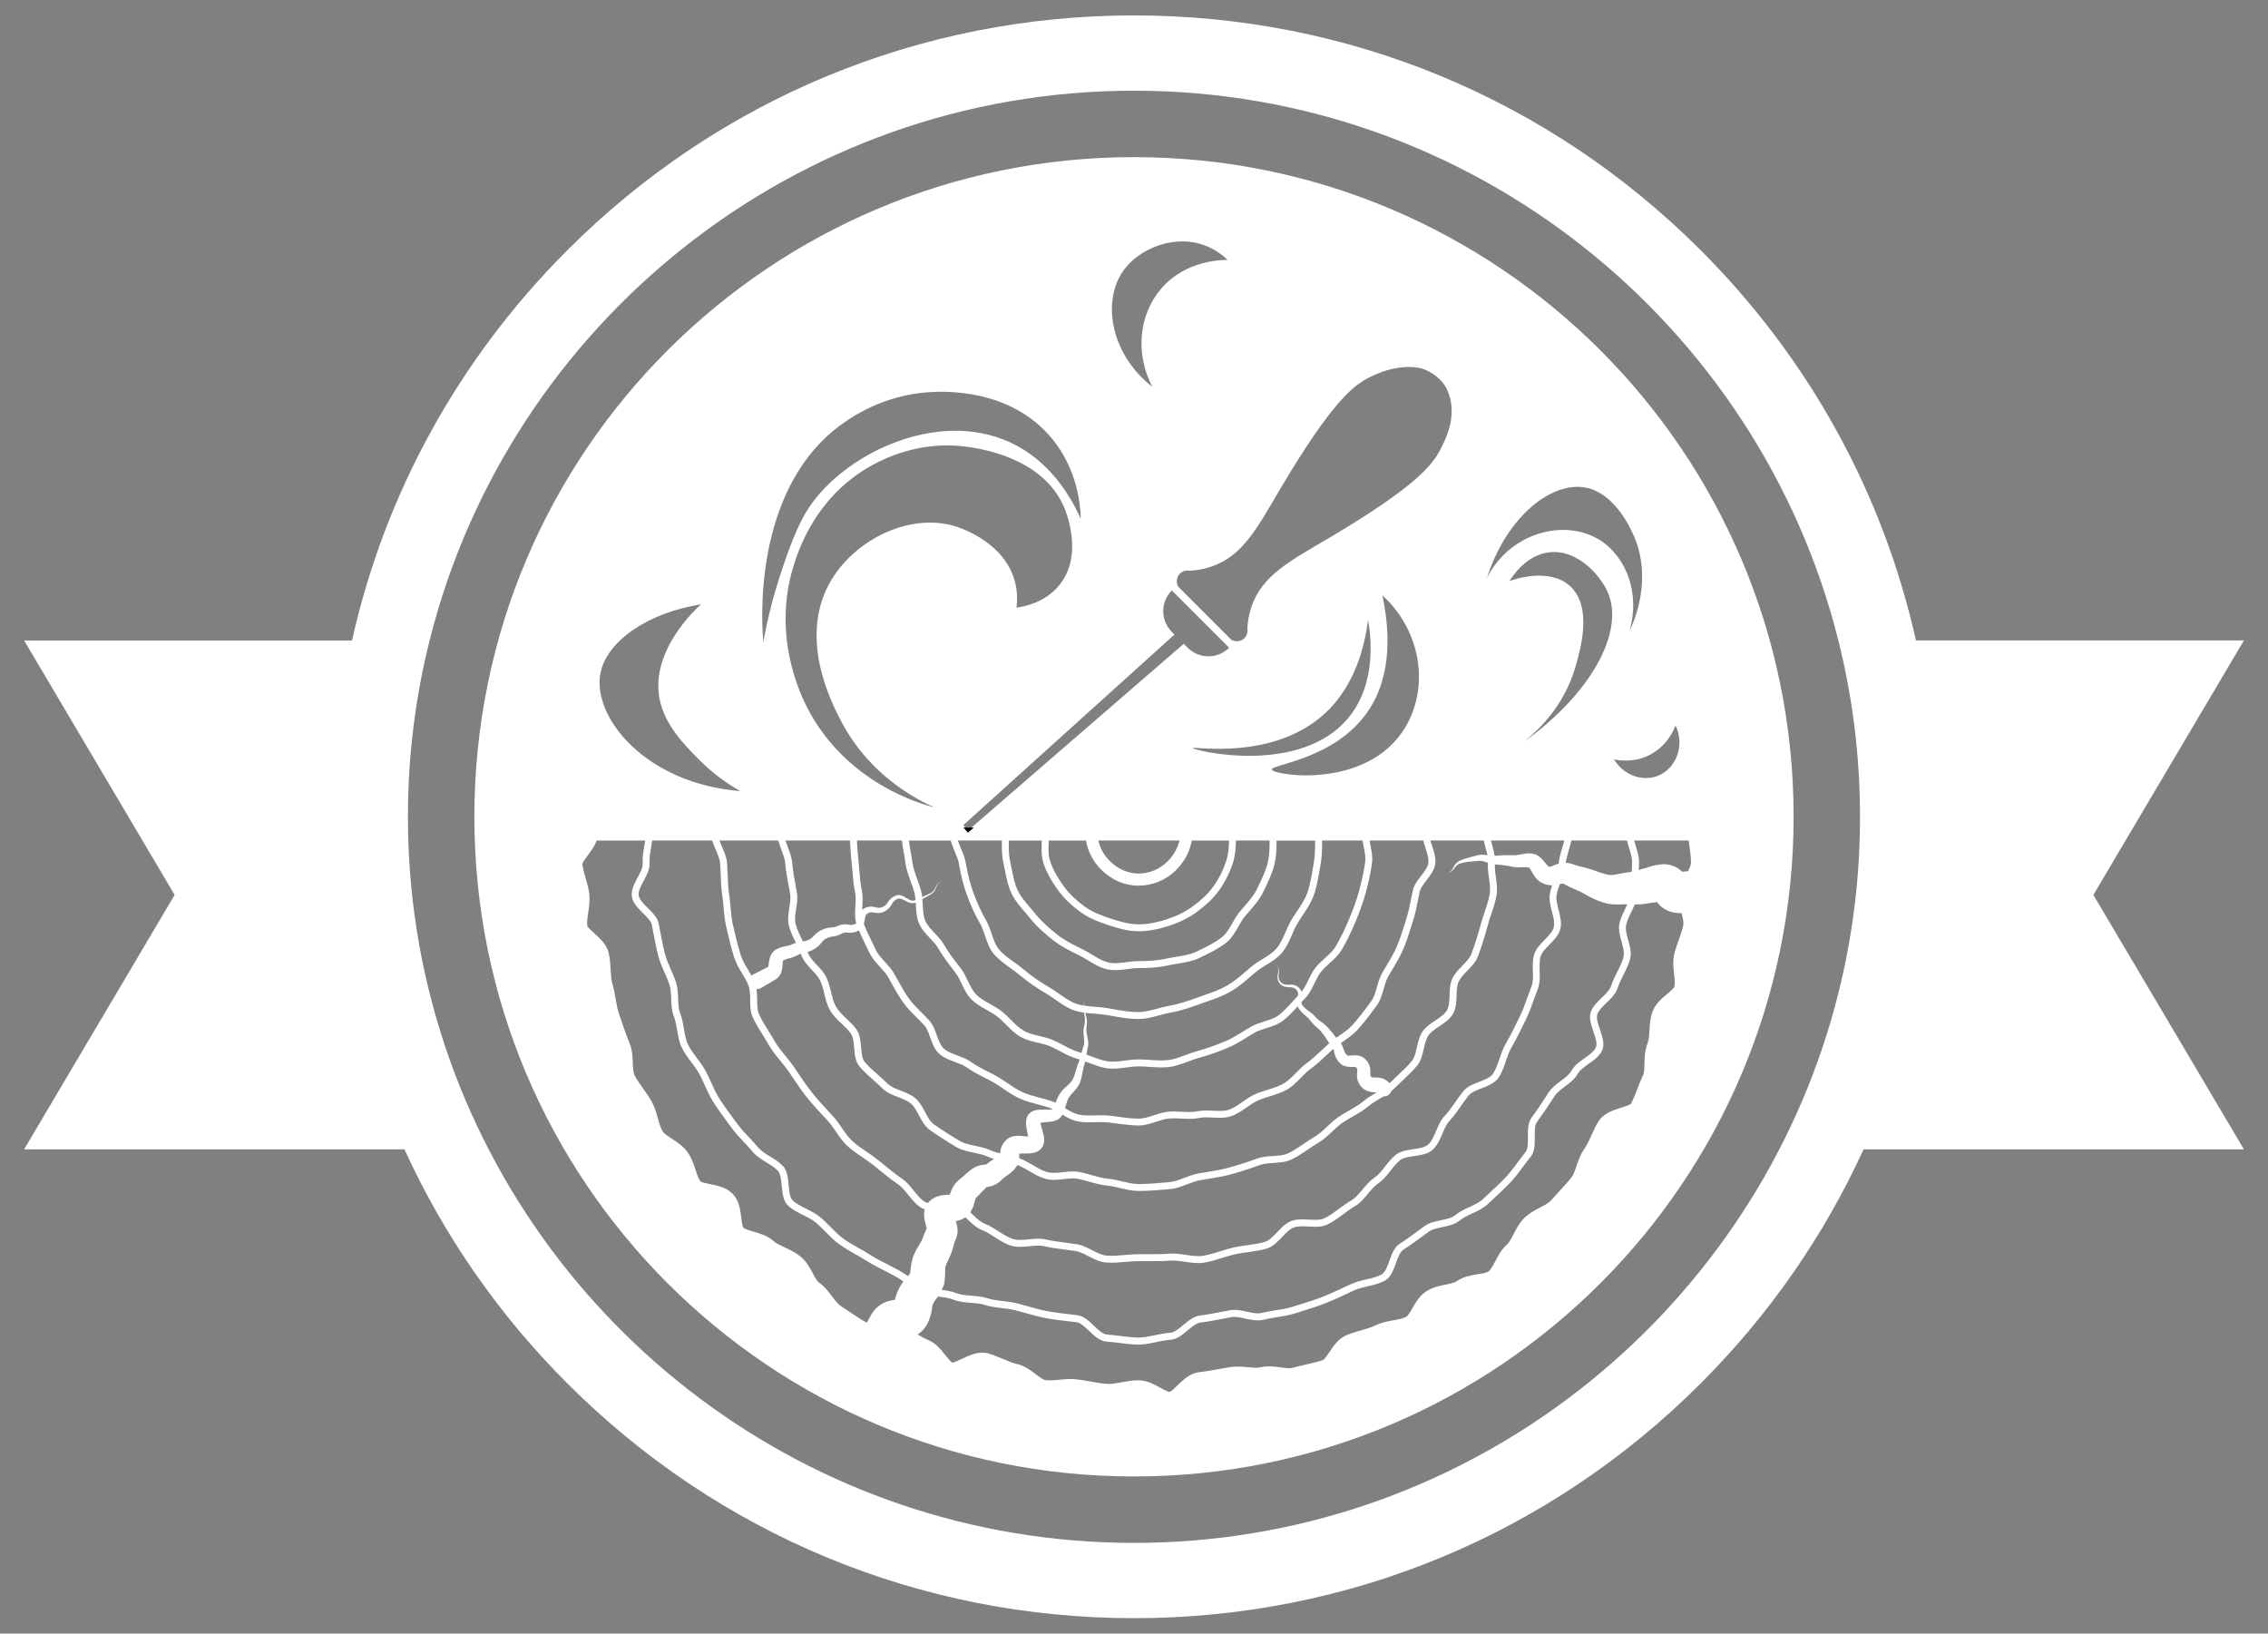 <?xml version="1.0" encoding="utf-8"?>
<!-- Generator: Adobe Illustrator 26.0.1, SVG Export Plug-In . SVG Version: 6.00 Build 0)  -->
<svg version="1.1" id="Layer_1" xmlns="http://www.w3.org/2000/svg" xmlns:xlink="http://www.w3.org/1999/xlink" x="0px" y="0px"
	 viewBox="0 0 1018.43 733.49" style="enable-background:new 0 0 1018.43 733.49;" xml:space="preserve">
<rect x="0" y="0" width="1018.43" height="733.49" fill="#808080" stroke="none"/>
<style type="text/css">
	.st0{fill:#FFFFFF;}
	.st1{fill:#FFFFFF;stroke:#000000;stroke-width:1.351;stroke-miterlimit:10;}
</style>
<g>
	<g>
		<path class="st0" d="M1007.61,287.56H860.34c-14.72-65.88-47.82-126.36-96.7-175.25C695.68,44.35,605.32,6.92,509.21,6.92
			S322.74,44.35,254.78,112.32c-48.89,48.89-81.98,109.37-96.7,175.25H10.82l67.6,114.25l-67.6,114.25h170.8
			c17.64,38.64,42.23,74.21,73.17,105.12c67.96,67.96,158.32,105.38,254.43,105.38s186.47-37.42,254.43-105.38
			c30.93-30.92,55.52-66.49,73.17-105.12h170.8l-67.6-114.25L1007.61,287.56z M820.53,463.68
			c-41.37,132.58-165.28,229.09-311.32,229.09s-269.95-96.51-311.32-229.09c-9.56-30.63-14.71-63.19-14.71-96.93
			c0-27.3,3.37-53.82,9.73-79.18C228.38,145.94,356.73,40.72,509.21,40.72c152.47,0,280.83,105.22,316.29,246.85
			c6.35,25.36,9.73,51.89,9.73,79.18C835.24,400.49,830.09,433.04,820.53,463.68z"/>
	</g>
	<path class="st0" d="M509.21,70.55c-163.58,0-296.2,132.61-296.2,296.19c0,163.59,132.62,296.2,296.2,296.2
		s296.2-132.61,296.2-296.2C805.42,203.16,672.79,70.55,509.21,70.55z M751.76,437.57c0.24,2.15,0.47,4.16,0.11,5.46
		c-0.22,0.73-2.16,2.37-3.33,3.34c-2.5,2.11-5.31,4.49-6.57,8.07c-1,2.87-1.18,5.77-1.31,8.34c-0.12,2.15-0.24,4.19-0.81,5.61
		c-1.27,3.07-1.35,6.27-1.42,9.1c-0.04,2.05-0.08,4.18-0.64,5.31c-1,2.07-1.8,4.19-2.6,6.23c-0.92,2.39-1.8,4.66-2.85,6.62
		c-0.69,0.54-2.95,1.26-4.33,1.69c-3.69,1.18-7.88,2.49-10.18,6.15c-1.37,2.16-2.34,4.35-3.3,6.46c-0.3,0.65-0.58,1.27-0.87,1.89
		c0,0.01-0.01,0.01-0.01,0.03c-0.68,1.42-1.35,2.76-2.16,3.91c-0.18,0.23-0.34,0.47-0.49,0.72c0,0.01-0.01,0.01-0.03,0.03
		c-1.45,2.28-2.3,4.79-3.04,6.99c-0.7,2.07-1.37,4.02-2.33,5.19c-1.91,2.39-3.99,4.65-6.22,7.06c-1.01,1.12-2.04,2.23-3.04,3.37
		c-0.99,1.08-2.78,2.01-4.69,3.01c-2.34,1.2-5,2.58-7.21,4.77c-2.22,2.22-3.58,4.88-4.79,7.23c-0.99,1.92-1.91,3.72-3,4.68
		c-2.43,2.19-3.91,4.99-5.2,7.48c-0.97,1.83-1.99,3.72-3.01,4.56c-0.78,0.61-3.03,0.97-4.84,1.26c-3.04,0.49-6.49,1.04-9.4,3.11
		c-0.92,0.66-2.53,1.04-4.3,1.39c-0.24,0.05-0.49,0.09-0.73,0.15c-1.93,0.39-4.06,0.82-6.11,1.69c-0.82,0.34-1.64,0.74-2.43,1.23
		c-3.1,1.93-4.83,4.96-6.38,7.64c-0.89,1.54-2.01,3.47-2.81,3.91c-1.38,0.77-3.41,1.14-5.56,1.54c-2.53,0.43-5.38,0.96-8.08,2.26
		c-1.92,0.93-4.11,1.57-6.44,2.23c-2.15,0.62-4.38,1.26-6.64,2.19c-3.64,1.51-5.81,4.73-7.73,7.57c-0.81,1.23-2.2,3.29-2.87,3.61
		c-2.31,0.8-4.87,1.38-7.54,2c-1.99,0.45-4.06,0.92-6.1,1.5c-1.24,0.37-3.34,0.08-5.37-0.18c-2.74-0.38-5.88-0.78-9.07-0.05
		c-1.55,0.35-3.58,0.15-5.75-0.04c-2.49-0.23-5.33-0.5-8.26,0.01c-1.43,0.23-2.83,0.49-4.23,0.74c-3.16,0.58-6.16,1.12-9.27,1.47
		c-4.14,0.46-7.14,3.37-9.79,5.92c-1.03,1-2.73,2.66-3.51,2.96c-0.89-0.04-2.93-1.16-4.31-1.92c-2.78-1.54-5.98-3.3-9.71-3.3
		c-2.73,0-5.26,0.47-7.69,0.91c-2.24,0.43-4.38,0.82-6.22,0.72c-2.39-0.14-4.85-0.57-7.45-1.04c-2.04-0.38-4.15-0.76-6.33-1.01
		c-2.78-0.31-5.53-0.05-7.95,0.19c-2.27,0.22-4.41,0.41-6.16,0.12c-1.1-0.18-2.83-1.49-4.35-2.65c-2.34-1.77-4.99-3.77-8.35-4.54
		c-2.07-0.46-4.14-1.35-6.34-2.28c-2.07-0.87-4.22-1.8-6.58-2.47c-4.23-1.2-8.29,0.72-11.88,2.42c-1.27,0.61-3.33,1.6-4.24,1.73
		c-0.85-0.49-2.24-2.23-3.19-3.43c-1.99-2.49-4.24-5.34-7.68-6.75c-1.58-0.66-3.15-1.55-4.76-2.53c0.08-0.04,0.16-0.08,0.26-0.15
		c0.27-0.2,0.54-0.39,0.8-0.59c0.53-0.39,1.01-0.89,1.47-1.39c0.23-0.24,0.46-0.53,0.68-0.78c0.2-0.26,0.36-0.51,0.53-0.78
		c0.18-0.27,0.34-0.54,0.5-0.81l0.22-0.42l0.11-0.19l0.04-0.09c0.22-0.51,0.45-1.03,0.66-1.61c0.22-0.57,0.43-1.19,0.61-1.85
		c0.19-0.65,0.34-1.34,0.43-1.93c0.11-0.61,0.18-1.03,0.2-1.32l0.04-0.45c0.01-0.19,0.07-0.45,0.22-0.87
		c0.08-0.19,0.18-0.39,0.24-0.61l0.23-0.47c0.15-0.3,0.18-0.42,0.65-1c0.28-0.36,0.77-0.99,1.26-1.7c0.22,0.03,0.45,0.07,0.66,0.09
		c2.27,0.3,4.42,0.58,6.31,1.34c1.1,0.42,2.22,0.7,3.37,0.91c1.47,0.26,2.99,0.38,4.46,0.49c2.23,0.18,4.37,0.32,6.3,0.96
		c0.2,0.07,0.43,0.14,0.64,0.19h0.01c2.38,0.7,4.79,0.99,7.14,1.26c2.1,0.24,4.08,0.49,6.04,0.99c1.22,0.31,2.42,0.64,3.58,0.97
		c0.31,0.08,0.64,0.18,0.95,0.26c2.88,0.81,5.85,1.64,8.98,2.24c3.45,0.65,6.72,1.03,10.19,1.42c1.19,0.15,2.39,0.28,3.64,0.43
		c1.73,0.23,3.69,2.1,5.6,3.89c2.37,2.26,4.83,4.61,7.8,4.81c1.84,0.11,3.7,0.34,5.68,0.59h0.01c0.04,0,0.08,0.01,0.11,0.01
		c2.83,0.35,5.72,0.73,8.58,0.73c2.74,0,5.48-0.58,8.12-1.14c1.8-0.38,3.49-0.73,5.15-0.91c0.35-0.04,0.7-0.07,1.05-0.09
		c2.92-0.18,5.41-2.26,7.8-4.26c1.91-1.61,3.88-3.26,5.68-3.49c3.73-0.46,7.17-1.12,10.8-1.84c0.96-0.19,1.95-0.38,2.93-0.57
		c1.92-0.36,4.11,0.11,6.45,0.62c2.7,0.59,5.5,1.2,8.21,0.51c1.92-0.49,3.97-0.81,5.96-1.12c2.66-0.42,5.41-0.85,8.03-1.7
		c0.23-0.07,0.45-0.15,0.66-0.2c1.07-0.35,2.15-0.68,3.22-1.01c3.22-1,6.53-2.04,9.67-3.29c0.78-0.32,1.57-0.64,2.35-0.97
		c3.56-1.47,7.08-3.14,10.5-4.76l0.2-0.09c1.84-0.87,3.95-1.35,6.18-1.87c2.61-0.59,5.31-1.23,7.69-2.54
		c2.61-1.42,3.77-4.68,4.92-7.81c0.91-2.51,1.85-5.11,3.34-6.06c3.04-1.93,5.75-3.95,8.64-6.06c0.89-0.68,1.8-1.34,2.72-2.01
		c1.57-1.15,3.8-1.6,6.15-2.08c2.76-0.57,5.61-1.15,7.76-2.95c1.57-1.28,3.56-2.2,5.65-3.16c2.45-1.14,4.96-2.3,6.96-4.18
		c0.78-0.74,1.58-1.47,2.39-2.23c2.69-2.5,5.48-5.08,7.99-7.75c1.97-2.1,3.73-4.49,5.45-6.79c1.14-1.51,2.28-3.1,3.47-4.5
		c1.88-2.28,1.85-5.65,1.84-8.91c-0.01-2.62-0.04-5.31,1.01-6.77c2.72-3.73,5.19-7.38,7.83-11.49c1.04-1.66,2.81-2.97,4.66-4.37
		c2.19-1.62,4.45-3.3,5.79-5.75c0.92-1.66,2.84-3.01,4.88-4.45c2.39-1.69,4.87-3.43,6.08-6c1.27-2.72,0.14-6.11-0.96-9.4
		c-0.91-2.64-1.81-5.35-1.18-6.98c0.7-1.8,2.35-3.35,4.08-5.02l0.04-0.04c1.78-1.7,3.61-3.46,4.62-5.66
		c0.14-0.31,0.27-0.62,0.38-0.95c0.61-1.92,1.54-3.79,2.51-5.75c1.19-2.38,2.43-4.84,3.11-7.49c0.69-2.73-0.12-5.6-0.91-8.4
		c-0.66-2.38-1.3-4.64-0.93-6.52c0.38-1.96,1.31-3.88,2.3-5.91c0.55-1.14,1.11-2.28,1.57-3.47h0.19c1.77,0.01,4.08-0.07,6.57-0.65
		c0.55-0.05,1.15-0.09,1.74-0.18c0.49-0.07,1.01-0.15,1.47-0.23c0.19,0.26,0.37,0.47,0.68,0.81c0.5,0.57,1.31,1.35,2.38,2.07h0.01
		c0.32,0.22,0.66,0.42,1.03,0.62c0.82,0.42,1.69,0.78,2.61,1c0.45,0.12,0.92,0.23,1.35,0.28c0.42,0.05,0.84,0.09,1.27,0.11l1.2,0.07
		l0.57,0.01c0,0,0,0,0,0.01c0.5,2.04,0.99,3.96,0.76,5.26c-0.34,2.05-1.12,4.23-1.96,6.53c-0.78,2.15-1.6,4.38-2.14,6.79
		C751.08,431.77,751.45,434.84,751.76,437.57z M403.59,578.78c-0.49,0.99-1.03,2.16-1.42,3.47c-0.15,0.51-0.27,0.97-0.36,1.38
		c-0.78,0.11-1.87,0.27-3.22,0.69l-0.7,0.24c-0.26,0.11-0.54,0.23-0.81,0.35c-0.55,0.27-1.05,0.5-1.64,0.91
		c-0.57,0.39-1.14,0.76-1.64,1.26c-0.53,0.46-1.01,1-1.46,1.53c-0.41,0.53-0.77,1.08-1.11,1.64l-0.47,0.88l-0.55,0.99l-1.03,1.78
		c-2.31-1.28-4.58-2.81-6.99-4.42c-1.51-1.03-3.06-2.07-4.61-3.06c-1.24-0.78-2.51-2.45-3.84-4.19c-1.61-2.14-3.42-4.56-5.96-6.34
		c-0.95-0.68-1.91-2.49-2.84-4.23c-1.35-2.54-2.88-5.41-5.56-7.54c-2.24-1.8-4.77-2.99-6.99-4.02c-1.99-0.93-3.87-1.81-5.12-2.93
		c-2.65-2.35-5.95-3.31-8.87-4.14c-1.84-0.54-3.93-1.14-4.61-1.81c-0.45-0.61-0.74-3.04-0.93-4.5c-0.43-3.47-0.92-7.41-3.6-10.41
		c-2.76-3.07-6.79-3.89-10.33-4.62c-1.42-0.28-3.74-0.76-4.41-1.23c-0.89-1.16-1.51-3.11-2.19-5.16c-0.82-2.54-1.77-5.42-3.56-7.95
		c-1.92-2.7-4.64-4.47-7.02-6.03c-1.74-1.14-3.53-2.3-4.19-3.37c-0.91-1.43-1.5-3.51-2.12-5.73c-0.69-2.43-1.45-5.18-2.85-7.69
		c-1.19-2.14-2.57-4.08-3.92-5.95c-1.46-2.04-2.85-3.96-3.77-5.88c-0.57-1.19-0.65-3.3-0.74-5.37c-0.09-2.8-0.22-5.95-1.47-8.96
		c-1.31-3.15-2.42-6.38-3.58-9.79c-0.37-1.08-0.74-2.18-1.12-3.26c-0.72-2.03-1.12-4.31-1.53-6.75c-0.39-2.19-0.8-4.49-1.46-6.81
		c-0.53-1.83-0.65-3.97-0.78-6.29c-0.14-2.38-0.28-4.87-0.87-7.46c-0.89-3.93-3.85-6.6-6.46-8.95c-1.1-0.99-2.93-2.64-3.16-3.3
		c-0.26-1.55,0.05-3.64,0.39-5.84c0.39-2.56,0.82-5.45,0.5-8.42c-0.3-2.65-1-5.08-1.7-7.44c-0.66-2.23-1.27-4.35-1.41-6.23
		c0.18-0.77,1.58-2.64,2.43-3.77c1.47-1.99,3.1-4.14,3.97-6.65h21.82c-0.12,0.82-0.27,1.66-0.42,2.51c-0.43,2.51-0.89,5.11-0.72,7.8
		c0.12,1.87-1.11,4.14-2.3,6.35c-0.78,1.45-1.57,2.95-2.08,4.45c-0.31,0.93-0.51,1.89-0.55,2.84v0.01c-0.01,0.36,0.01,0.7,0.05,1.07
		c0.37,2.93,2.72,5.26,5,7.53c1.81,1.78,3.69,3.66,4.02,5.41l0.45,2.39c0.73,3.87,1.42,7.52,2.38,11.3c0.66,2.61,1.7,4.99,2.73,7.29
		c0.03,0.08,0.05,0.16,0.09,0.24c0.84,1.88,1.62,3.65,2.24,5.53c0.62,1.92,0.68,4.07,0.77,6.31c0.09,2.62,0.18,5.33,1.19,7.85
		c0.19,0.5,0.37,1.01,0.51,1.54c0.42,1.46,0.68,3.04,0.95,4.68c0.24,1.45,0.5,2.93,0.88,4.38c0.28,1.14,0.65,2.26,1.15,3.33
		c1.18,2.47,2.83,4.65,4.41,6.77c1.3,1.73,2.53,3.38,3.5,5.12c0.95,1.72,1.78,3.57,2.58,5.35c0.5,1.11,1,2.22,1.54,3.33
		c0.68,1.38,1.38,2.74,2.22,4.06c1.96,3.08,4.15,6.07,6.29,8.94c0.65,0.88,1.28,1.76,1.93,2.64c1.68,2.3,3.62,4.38,5.52,6.38
		c1.3,1.38,2.64,2.8,3.85,4.27c1.74,2.08,4.06,3.52,6.3,4.89c1.92,1.16,3.73,2.28,5.11,3.76c0.3,0.31,0.54,0.73,0.74,1.2
		c0.59,1.43,0.8,3.51,0.97,5.53c0.31,3.33,0.64,6.8,2.81,8.83c1.97,1.87,4.46,3.11,6.87,4.3c2.07,1.04,4.02,2.01,5.57,3.3
		c0.19,0.16,0.39,0.32,0.57,0.5c1.32,1.14,2.57,2.41,3.88,3.74c1.91,1.92,3.87,3.92,6.1,5.54c1.42,1.04,2.92,1.97,4.46,2.87
		c0.97,0.57,1.96,1.14,2.93,1.69c1.64,0.91,3.33,1.87,4.89,2.87c2.57,1.64,5.33,3.04,8,4.41c1.51,0.78,3.1,1.57,4.6,2.41
		c1.32,0.73,2.64,1.55,3.96,2.43c-0.12,0.16-0.24,0.31-0.34,0.47c-0.35,0.51-0.66,1.01-0.96,1.5
		C404.12,577.8,403.83,578.28,403.59,578.78z M455.54,260.4c-5.19-17.7-25.52-23.81-27.16-24.27c-20.2-5.75-43.8,6.02-54.77,23.81
		c-15.83,25.71-0.18,55.71,4.14,63.97c12.74,24.38,34.1,35.18,41.88,38.66c-5.5-1.41-39.42-10.63-57.06-44.64
		c-3.18-6.12-15.83-32.34-6.33-63.51c2.15-7.06,9.57-30.12,33.03-44.18c7.6-4.57,24.01-12.45,44.64-9.67
		c5.76,0.77,33.77,4.56,43.72,26.69c0.7,1.58,9.52,22.01-2.3,35.91c-6.31,7.41-15.28,9.17-18.87,9.67
		C456.85,269.73,456.97,265.31,455.54,260.4z M450.59,387.54c0.26,1.12,0.47,2.28,0.7,3.42c0.68,3.45,1.39,7.02,2.92,10.19
		c1.51,3.16,3.83,5.85,6.07,8.45c0.84,0.96,1.64,1.88,2.37,2.83c2.97,3.73,6.6,6.8,10.06,9.56c3.6,2.88,7.52,4.85,11.91,6.98
		c1.35,0.65,2.68,1.46,4.07,2.3c2.64,1.6,5.35,3.26,8.49,3.96c1.15,0.27,2.31,0.37,3.47,0.37c1.81,0,3.64-0.23,5.41-0.46
		c1.72-0.23,3.49-0.46,5.16-0.46c5.62,0,9.69-0.39,13.61-1.28c1.41-0.31,2.89-0.55,4.31-0.78c3.12-0.49,6.34-1.01,9.27-2.42
		l0.93-0.46c3.92-1.87,7.94-3.81,11.34-6.52c2.39-1.92,3.89-4.57,5.37-7.12c0.89-1.6,1.76-3.1,2.78-4.39
		c0.78-0.97,1.64-1.95,2.45-2.88c2.15-2.46,4.37-5.03,5.88-8.15l0.61-1.28c1.8-3.69,3.66-7.53,4.61-11.71
		c0.76-3.33,0.84-6.83,0.84-10.26h17.34c0,3.52-0.05,6.88-0.64,10.18c-0.12,0.66-0.23,1.31-0.35,1.97c-0.69,4.12-1.34,8-2.69,11.69
		c-1.01,2.77-2.65,5.2-4.39,7.8c-0.92,1.37-1.87,2.77-2.72,4.24c-0.96,1.68-1.76,3.46-2.5,5.2c-1.18,2.68-2.27,5.22-4,7.27
		c-1.66,1.97-3.95,3.39-6.38,4.87c-1.7,1.05-3.45,2.14-5.03,3.45c-0.7,0.59-1.41,1.2-2.11,1.81c-2.89,2.47-5.58,4.81-8.8,6.65
		c-3.11,1.81-6.44,2.97-9.96,4.19c-0.95,0.32-1.88,0.66-2.83,1.01c-4.52,1.64-8.64,3.07-13.22,3.88c-1.77,0.3-3.53,0.78-5.23,1.24
		c-2.91,0.78-5.65,1.54-8.5,1.54c-4.07,0-8.15-0.73-12.09-1.43c-0.61-0.11-1.23-0.23-1.83-0.34c-1.89-0.32-3.81-0.46-5.68-0.61
		c-1.66-0.12-3.27-0.26-4.81-0.49c0-0.74,0.09-1.49,0.2-2.2c-0.18,0.69-0.32,1.42-0.41,2.16c-1.18-0.19-2.33-0.45-3.42-0.84
		c-2.66-0.97-5.16-2.73-7.6-4.43c-1.45-1.03-2.97-2.1-4.53-2.99c-4.06-2.35-7.91-5.06-11.46-8.04c-1.34-1.12-2.8-2.16-4.22-3.18
		c-2.56-1.84-4.96-3.57-6.81-5.77c-1.55-1.87-2.39-4.35-3.27-7c-0.69-2.04-1.39-4.16-2.5-6.06c-2.19-3.81-4.02-7.79-5.73-12.51
		c-1.41-3.87-2.46-7.96-3.39-13.32c-0.38-2.15-1.24-4.22-2.08-6.22c-0.54-1.28-1.05-2.54-1.46-3.76h19.76
		C449.85,380.75,449.82,384.21,450.59,387.54z M468.57,387.55c1.26,3.88,3.37,7.79,6.65,12.3c2.47,3.39,5.84,6.64,9.96,9.67
		c3.91,2.84,8.53,4.54,12.49,5.84c4.03,1.3,8.6,2.78,13.55,2.78c4.18,0,8.64-0.8,13.65-2.42c4.75-1.54,8.92-3.61,12.42-6.15
		c4.3-3.14,7.58-6.29,10.02-9.64c2.66-3.66,4.84-7.96,6.3-12.46c1.05-3.22,1.32-6.64,1.39-10.07h15.1c0,3.37-0.05,6.54-0.74,9.57
		c-0.88,3.84-2.64,7.49-4.37,11.05l-0.62,1.28c-1.34,2.74-3.33,5.04-5.43,7.46c-0.82,0.96-1.7,1.95-2.51,2.99
		c-1.19,1.47-2.15,3.16-3.08,4.79c-1.38,2.41-2.68,4.7-4.6,6.23c-3.12,2.49-6.99,4.35-10.75,6.15l-0.93,0.46
		c-2.51,1.2-5.38,1.66-8.4,2.14c-1.49,0.26-3.01,0.49-4.53,0.84c-3.68,0.82-7.54,1.19-12.92,1.19c-1.89,0-3.76,0.26-5.57,0.49
		c-2.77,0.36-5.38,0.72-7.79,0.16c-2.64-0.61-5.04-2.04-7.57-3.6c-1.39-0.84-2.84-1.73-4.33-2.45c-4.22-2.03-7.98-3.92-11.32-6.58
		c-3.33-2.65-6.77-5.6-9.56-9.08c-0.8-0.99-1.64-1.96-2.46-2.91c-2.1-2.46-4.29-4.98-5.62-7.77c-1.35-2.83-2.01-6.19-2.66-9.44
		c-0.23-1.16-0.46-2.35-0.72-3.5c-0.69-3.01-0.68-6.15-0.61-9.46h14.8C467.67,380.78,467.51,384.28,468.57,387.55z M494.46,390.46
		c4.66,4.65,10.61,7.21,16.76,7.21c6.37,0,12.37-2.51,16.91-7.04c3.79-3.77,6.21-8.38,7.02-13.22h16.74
		c-0.05,3.22-0.31,6.27-1.23,9.11c-1.37,4.19-3.39,8.19-5.85,11.59c-2.24,3.1-5.3,6.02-9.34,8.96c-3.23,2.35-7.11,4.27-11.55,5.71
		c-4.69,1.53-8.84,2.26-12.69,2.26c-4.45,0-8.77-1.38-12.57-2.62c-3.74-1.22-8.07-2.81-11.63-5.39c-3.88-2.84-7-5.85-9.27-8.98
		c-3.1-4.24-5.07-7.88-6.22-11.44c-0.91-2.74-0.76-5.83-0.61-9.08v-0.11h16.74C488.45,382.24,490.81,386.79,494.46,390.46z
		 M493.22,377.4h36.38c-0.78,3.41-2.62,6.69-5.3,9.37c-3.52,3.52-8.17,5.45-13.07,5.45c-4.69,0-9.27-2-12.9-5.62
		C495.71,383.98,493.96,380.8,493.22,377.4z M615.39,379.47c-0.14-0.7-0.27-1.39-0.39-2.07h24.1c0.27,1.12,0.64,2.22,0.99,3.31
		c0.77,2.38,1.51,4.62,1.3,6.68c-0.22,1.95-1.69,3.87-3.27,5.91c-1.58,2.04-3.2,4.15-3.72,6.58c-0.24,1.16-0.47,2.28-0.69,3.41
		c-0.65,3.27-1.26,6.37-2.26,9.46c-0.34,1.04-0.66,2.08-0.99,3.11c-1.03,3.27-1.99,6.37-3.35,9.42c-1.35,3.04-2.99,5.79-4.72,8.68
		c-0.57,0.96-1.15,1.93-1.73,2.92c-1.12,1.97-1.76,4.19-2.35,6.31c-0.68,2.39-1.31,4.65-2.61,6.41c-2.58,3.56-5.37,7.3-8.37,10.64
		c-1.62,1.78-3.66,3.2-5.83,4.69c-0.49,0.34-0.99,0.69-1.46,1.04c-0.09-0.11-0.2-0.22-0.28-0.34c-0.51-0.59-0.99-1.27-1.58-2
		c-0.57-0.72-1.15-1.41-1.74-2.05c-0.62-0.66-1.31-1.34-2.07-1.95c-0.8-0.62-1.49-1.04-2.07-1.51c-0.59-0.47-1.11-1.01-1.72-1.65
		c-0.62-0.66-1.31-1.32-2.07-1.88c-0.76-0.59-1.43-0.99-2-1.5c-0.3-0.24-0.58-0.53-0.88-0.8l-0.41-0.45l-0.32-0.38
		c-0.31-0.43-0.45-0.95-0.46-1.55c0.49-0.53,0.97-1.04,1.46-1.54c1.97-1.97,3.19-4.46,4.35-6.88c0.89-1.81,1.72-3.52,2.84-4.99
		c1.11-1.42,2.49-2.69,3.96-4.02c2-1.78,4.07-3.64,5.48-6.07c2.24-3.85,4.27-8.03,6.08-12.38c1.57-3.79,3.35-8.3,4.61-13.01
		c1.07-3.99,2.24-8.73,2.87-13.52C616.45,384.78,615.91,382.08,615.39,379.47z M643.05,379.75c-0.26-0.81-0.53-1.58-0.74-2.35h23.97
		c0.23,1.11,0.53,2.19,0.82,3.24c0.31,1.15,0.61,2.26,0.82,3.34c-0.54-0.08-1.1-0.14-1.66-0.18c-0.57-0.05-1.16-0.04-1.77,0.03
		c-0.3,0.04-0.59,0.08-0.91,0.15c-0.28,0.07-0.49,0.15-0.73,0.22l-2.92,0.74c-0.99,0.27-1.99,0.57-2.96,0.93
		c-0.49,0.18-0.97,0.38-1.45,0.61c-0.49,0.24-0.97,0.51-1.39,0.91c-0.87,0.73-1.3,1.76-1.74,2.58c-0.49,0.85-1.24,1.51-2.15,1.96
		c0.96-0.27,1.88-0.84,2.53-1.68c0.65-0.81,1.19-1.65,1.95-2.1c0.38-0.26,0.82-0.39,1.26-0.53c0.46-0.14,0.93-0.24,1.41-0.35
		c0.96-0.18,1.93-0.31,2.91-0.41l3.01-0.27c0.23-0.01,0.53-0.07,0.73-0.07c0.2-0.01,0.39-0.01,0.59,0c0.39,0.01,0.8,0.08,1.24,0.19
		c0.72,0.16,1.49,0.43,2.31,0.68v0.04c-0.22,2.31,0.12,4.66,0.45,6.95c0.35,2.53,0.68,4.92,0.3,7.11c-0.47,2.68-1.38,5.41-2.28,8.04
		c-0.58,1.76-1.19,3.56-1.68,5.35c-1.16,4.38-2.57,8.84-4.16,13.24c-0.73,2-2.41,3.7-4.16,5.53c-1.7,1.74-3.45,3.53-4.49,5.75
		c-1.07,2.3-1.15,4.96-1.24,7.52c-0.09,2.56-0.18,4.98-1.19,6.72c-1.04,1.8-3.04,3.14-5.18,4.56c-2.08,1.39-4.26,2.83-5.69,4.85
		c-1.43,2.07-2.01,4.62-2.6,7.11c-0.57,2.49-1.1,4.85-2.41,6.41c-1.91,2.26-4.18,4.39-6.38,6.46c-1.18,1.1-2.38,2.22-3.5,3.35
		c-0.01-0.01-0.03-0.01-0.04-0.03c-0.27-0.28-0.54-0.55-0.82-0.81c-0.32-0.24-0.65-0.5-1.01-0.7c-0.73-0.42-1.53-0.73-2.24-0.84
		c-0.74-0.16-1.34-0.18-1.87-0.2l-1.2,0.01c-0.32,0-0.47-0.03-0.59-0.03c-0.08-0.03-0.14,0-0.18-0.04
		c-0.12-0.03-0.46-0.38-0.53-0.51c-0.11-0.14-0.18-0.47-0.15-1.31c0.01-0.84,0.08-2.23-0.46-3.65c-0.26-0.69-0.62-1.35-1.04-1.85
		c-0.19-0.27-0.41-0.51-0.69-0.77c-0.27-0.27-0.53-0.53-0.88-0.73l-0.5-0.31c-0.16-0.09-0.35-0.16-0.53-0.24
		c-0.37-0.18-0.72-0.26-1.07-0.35c-0.38-0.09-0.68-0.11-1.01-0.15c-0.31-0.03-0.59-0.03-0.88-0.03c-1.1,0.04-1.89,0.18-2.45,0.18
		c-0.55-0.03-0.66-0.04-0.89-0.2c-0.04-0.01-0.07-0.04-0.09-0.07c-0.04-0.01-0.05-0.04-0.12-0.12c-0.11-0.12-0.24-0.24-0.32-0.36
		c-0.2-0.24-0.37-0.47-0.5-0.72c-0.14-0.24-0.24-0.49-0.37-0.82c-0.11-0.35-0.23-0.8-0.42-1.3c-0.18-0.51-0.43-1.05-0.7-1.55
		c-0.12-0.18-0.26-0.31-0.37-0.49c0.42-0.3,0.81-0.58,1.24-0.88c2.2-1.54,4.49-3.12,6.37-5.19c3.08-3.43,5.95-7.26,8.58-10.88
		c1.61-2.19,2.35-4.83,3.07-7.38c0.58-2.04,1.12-3.96,2.07-5.61c0.57-0.97,1.14-1.93,1.69-2.88c1.7-2.84,3.47-5.79,4.89-9.02
		c1.45-3.2,2.49-6.54,3.49-9.75c0.31-1.03,0.64-2.05,0.96-3.07c1.08-3.3,1.7-6.46,2.37-9.84c0.22-1.11,0.43-2.22,0.69-3.35
		c0.36-1.74,1.7-3.49,3.12-5.33c1.78-2.3,3.61-4.68,3.91-7.5C644.77,385,643.89,382.33,643.05,379.75z M705.98,398.76
		c1.1,0.49,2.08,0.87,2.83,1.22c0.76,0.35,1.5,0.76,2.33,1.18l2.62,1.46c0.15,0.08,0.31,0.16,0.46,0.24
		c1.78,0.93,3.92,1.89,6.29,2.54c0.31,0.09,0.66,0.18,1.03,0.27c0.36,0.07,0.73,0.14,1.11,0.2c0.73,0.12,1.47,0.18,2.16,0.23
		c1.42,0.08,2.72,0.01,3.79-0.03c0.84-0.03,1.5-0.04,2.15-0.04c-0.32,0.72-0.66,1.43-1.03,2.16c-1.04,2.14-2.11,4.33-2.57,6.71
		c-0.49,2.61,0.28,5.33,1.01,7.95c0.7,2.49,1.35,4.85,0.88,6.77c-0.59,2.33-1.7,4.53-2.88,6.87c-0.99,1.97-2.01,4.03-2.69,6.16
		c-0.11,0.31-0.23,0.61-0.38,0.89c-0.81,1.57-2.28,2.99-3.85,4.47c-0.32,0.32-0.65,0.64-0.97,0.96c-1.57,1.53-3.06,3.15-3.85,5.16
		c-1.07,2.68,0.05,5.95,1.11,9.11c0.91,2.7,1.84,5.5,1.1,7.08c-0.85,1.81-2.89,3.26-5.04,4.79c-2.24,1.57-4.56,3.19-5.83,5.5
		c-1.01,1.84-2.91,3.26-4.91,4.75c-2,1.49-4.08,3.03-5.46,5.18c-2.57,4.07-5,7.67-7.68,11.34c-1.66,2.27-1.64,5.5-1.62,8.61
		c0.03,2.7,0.04,5.49-1.12,6.91c-1.23,1.49-2.43,3.08-3.57,4.64c-1.66,2.23-3.39,4.54-5.23,6.52c-2.43,2.58-5.18,5.12-7.84,7.58
		c-0.8,0.76-1.61,1.5-2.41,2.26c-1.61,1.51-3.81,2.51-6.14,3.6c-2.18,1.01-4.45,2.05-6.33,3.61c-1.55,1.3-3.91,1.78-6.39,2.28
		c-2.57,0.54-5.25,1.08-7.35,2.61c-0.93,0.68-1.84,1.35-2.76,2.03c-2.83,2.1-5.49,4.07-8.44,5.93c-2.39,1.53-3.53,4.62-4.6,7.62
		c-0.95,2.6-1.92,5.29-3.51,6.16c-1.99,1.1-4.35,1.65-6.88,2.23c-2.28,0.51-4.66,1.07-6.81,2.1l-0.19,0.08
		c-3.58,1.68-7.27,3.42-10.96,4.95c-0.57,0.26-1.14,0.49-1.7,0.7c-3.04,1.2-6.3,2.22-9.45,3.2c-0.81,0.24-1.65,0.5-2.46,0.76
		c-0.5,0.16-0.97,0.31-1.47,0.47c-2.38,0.78-4.88,1.16-7.53,1.58c-2.07,0.32-4.19,0.66-6.27,1.19c-1.97,0.51-4.3-0.01-6.76-0.54
		c-2.53-0.54-5.14-1.12-7.69-0.64c-1,0.18-1.97,0.38-2.95,0.57c-3.58,0.69-6.96,1.35-10.57,1.81c-2.72,0.34-5.06,2.3-7.31,4.18
		c-2,1.69-4.08,3.43-5.98,3.54c-0.54,0.03-1.07,0.08-1.6,0.15c-1.72,0.2-3.42,0.57-5.08,0.92c-2.49,0.53-5.06,1.07-7.48,1.07
		c-2.03,0-4.15-0.2-6.25-0.47c-0.65-0.07-1.3-0.16-1.95-0.24c-1.96-0.24-4.02-0.5-6-0.64c-1.84-0.11-3.88-2.07-5.85-3.95
		c-2.26-2.14-4.6-4.38-7.37-4.72c-1.23-0.15-2.45-0.3-3.65-0.43c-3.42-0.39-6.64-0.77-9.96-1.41c-2.99-0.55-5.77-1.34-8.72-2.18
		c-0.46-0.12-0.92-0.26-1.39-0.38c-1.05-0.3-2.11-0.59-3.2-0.87c-2.16-0.55-4.35-0.81-6.46-1.07c-1.74-0.2-3.42-0.39-5.06-0.74
		c-0.72-0.16-1.42-0.34-2.12-0.57c-2.3-0.74-4.7-0.93-7.03-1.1c-1.1-0.09-2.18-0.18-3.2-0.31c-1.31-0.18-2.56-0.43-3.72-0.89
		c-2.04-0.81-4.26-1.14-6.44-1.43c0.24-0.5,0.45-0.99,0.64-1.46l0.37-0.91l0.09-0.5c0.05-0.31,0.09-0.62,0.15-0.91v-0.01
		c0.16-1.11,0.2-2.04,0.23-2.81l0.05-2.42c0.01-0.61,0.05-0.99,0.03-1c0.01-0.14,0.09-0.41,0.18-0.62c0.05-0.24,0.16-0.51,0.3-0.81
		c0.46-1.18,1.39-2.85,2.28-5.19c0.84-2.34,1.16-4.03,1.46-4.88c0.08-0.22,0.14-0.41,0.22-0.55l0.01-0.07
		c0.12-0.23,0.24-0.47,0.35-0.72c0.22-0.49,0.39-1.03,0.51-1.51c0.08-0.36,0.15-0.77,0.19-1.16c0.01-0.2,0.03-0.41,0.05-0.59v-0.46
		c-0.03-0.57-0.05-1.2-0.14-1.58l-0.11-0.65c-0.04-0.22-0.09-0.37-0.14-0.54c-0.08-0.34-0.16-0.7-0.26-0.97
		c-0.05-0.16-0.11-0.34-0.16-0.51c0.04-0.01,0.07-0.03,0.11-0.03c0.35-0.09,0.64-0.14,1.05-0.26l0.59-0.2
		c0.19-0.04,0.49-0.16,0.7-0.26c0.26-0.11,0.46-0.18,0.73-0.34c0.3-0.15,0.58-0.32,0.87-0.5c0.08-0.04,0.18-0.12,0.27-0.19
		c0.32,0.31,0.65,0.62,0.97,0.95c1.97,1.88,4.02,3.84,6.64,4.87c1.87,0.74,3.66,1.88,5.54,3.1c2.28,1.47,4.66,2.99,7.34,3.83
		c2.66,0.81,5.5,0.53,8.27,0.26c2.35-0.23,4.58-0.46,6.54-0.01c3.19,0.73,6.45,1.15,9.6,1.54c1.49,0.2,2.99,0.39,4.47,0.62
		c1.96,0.28,3.92,1.3,6,2.37c2.49,1.28,5.04,2.61,7.87,2.81c2.83,0.2,5.68-0.04,8.46-0.28c1.99-0.19,4.04-0.35,6.02-0.35h2.8
		c3.83,0.03,7.79,0.04,11.61-0.24c2.05-0.15,4.22,0.18,6.5,0.53c1.92,0.28,3.91,0.58,5.87,0.58c0.78,0,1.57-0.04,2.34-0.15
		c2.89-0.43,5.73-1.31,8.49-2.18c1.95-0.61,3.79-1.18,5.65-1.6c1.89-0.45,3.95-0.72,5.95-0.99c2.8-0.39,5.71-0.8,8.44-1.64
		c2.76-0.84,4.85-3.07,6.89-5.2c1.7-1.81,3.31-3.5,5.11-4.2c1.83-0.72,4.16-0.58,6.65-0.45c2.92,0.16,5.95,0.34,8.52-0.91
		c2.54-1.23,4.87-2.95,7.11-4.61c1.73-1.28,3.37-2.49,5.08-3.49c2.42-1.39,4.23-3.57,5.99-5.69c1.47-1.77,2.88-3.45,4.54-4.58
		c0.82-0.55,1.55-1.19,2.24-1.88l0.01-0.01c1.26-1.22,2.31-2.58,3.38-3.93c1.37-1.74,2.68-3.39,4.26-4.66
		c1.47-1.18,3.88-1.53,6.44-1.89c0.45-0.07,0.89-0.14,1.35-0.22h0.01c2.6-0.41,5.11-0.99,6.95-2.68c1.77-1.66,2.87-3.87,3.84-6.1
		v-0.01c0.16-0.36,0.3-0.7,0.46-1.07c0.93-2.19,1.8-4.26,3.16-5.72c2-2.15,3.66-4.53,5.27-6.83c1.07-1.51,2.16-3.07,3.33-4.52
		c1.18-1.49,3.47-2.37,5.89-3.3c2.04-0.8,4.15-1.61,5.77-2.89l0.01-0.01c0.68-0.51,1.27-1.1,1.74-1.8c0.3-0.41,0.54-0.84,0.77-1.26
		c0-0.01,0.01-0.01,0.01-0.03c1.11-1.97,1.85-4.16,2.57-6.29c0.73-2.16,1.43-4.2,2.46-5.96c2.34-4.07,4.46-8.41,6.61-12.86
		c1.38-2.84,2.45-5.87,3.5-8.79c0.55-1.54,1.14-3.14,1.73-4.68c1.01-2.61,0.93-5.43,0.85-8.19c-0.07-2.34-0.14-4.54,0.46-6.46
		c0.54-1.81,2.2-3.5,3.96-5.29c2.1-2.14,4.26-4.34,4.89-7.19c0.64-2.74-0.11-5.61-0.82-8.38c-0.62-2.37-1.2-4.6-0.91-6.56
		c0.24-1.65,0.81-3.3,1.46-5c0.01-0.01,0.01-0.01,0.03-0.01l0.7-0.16c0.19-0.04,0.35-0.05,0.5-0.08c0.26-0.01,0.42,0,0.5,0.04
		c0.04,0.01,0.08,0.03,0.11,0.07c0.03,0.01,0.03,0.01,0.04,0.03c0.03,0.03,0.04,0.04,0.07,0.05c0.03,0.03,0.05,0.04,0.07,0.05
		l0.11,0.08c0.08,0.04,0.07,0.04,0.39,0.22C703.91,397.78,704.93,398.3,705.98,398.76z M703.09,387.44c0.22-1.81,0.76-3.65,1.32-5.6
		c0.43-1.46,0.88-2.93,1.18-4.45h24.97c0.28,1.2,0.65,2.37,1.01,3.52c0.74,2.37,1.45,4.61,1.3,6.73c-0.08,1.27-0.12,2.54-0.15,3.81
		l-2.47,0.35c-1.22,0.16-2.35,0.39-3.24,0.59c-0.92,0.19-1.62,0.32-2.22,0.41c-0.31,0.04-0.57,0.07-0.84,0.08
		c-0.12,0-0.26,0.01-0.39,0.01c-0.11,0-0.26,0-0.42-0.01c-1.37-0.11-2.84-0.49-4.62-1.1l-1.55-0.55l-1.32-0.46
		c-1.03-0.35-2.14-0.72-3.26-1.03c-1.15-0.31-2.1-0.51-2.89-0.7c-0.82-0.2-1.66-0.47-2.54-0.77l-1.01-0.35l-0.62-0.18l-0.66-0.15
		L704,387.5c-0.23-0.03-0.47-0.04-0.69-0.05H703.09z M415.4,539.67c-1.62-0.93-2.97-2.43-4.33-4.1l-0.01-0.01
		c-0.24-0.31-0.47-0.61-0.73-0.93c-1.57-1.95-3.15-3.93-5.2-5.31c-2.83-1.95-5.56-4.18-8.18-6.31c-0.97-0.78-1.93-1.58-2.91-2.35
		c-1.6-1.28-3.3-2.43-4.96-3.54c-2.3-1.58-4.47-3.04-6.42-4.85c-1.78-1.65-3.19-3.7-4.66-5.87c-1.24-1.81-2.51-3.66-4.04-5.31
		l-1.08-1.15c-2.89-3.12-5.64-6.08-8.23-9.33c-2.24-2.83-4.2-5.72-6.27-8.79c-0.59-0.89-1.19-1.77-1.81-2.68
		c-1.16-1.7-2.49-3.33-3.77-4.88c-1.74-2.11-3.38-4.11-4.69-6.38c-0.85-1.47-1.78-2.95-2.66-4.35c-1.57-2.53-3.19-5.14-4.49-7.83
		c-0.92-1.89-0.96-4.31-0.96-6.84c-0.03-1.57-0.08-3.16-0.31-4.73c0.65,0.03,1.3-0.08,1.91-0.42c0.97-0.54,2-1.12,2.97-1.73
		c0.93-0.59,1.73-1.08,2.66-1.6l0.72-0.42c0.49-0.3,0.96-0.57,1.35-1.01c0.22-0.19,0.42-0.41,0.59-0.62
		c0.15-0.23,0.31-0.47,0.45-0.72c0.16-0.23,0.24-0.46,0.34-0.69c0.09-0.22,0.22-0.47,0.24-0.68c0.5-1.73,0.43-2.96,0.53-3.81
		c0.03-0.47,0.11-0.74,0.12-0.93c0.04-0.14,0.04-0.11,0-0.11c0,0,0,0,0-0.01v-0.01c0-0.01,0-0.01,0.01-0.01l0.07-0.05
		c0.2-0.11,0.41-0.2,0.59-0.3c0.39-0.19,0.74-0.35,1.12-0.49c0.37-0.11,0.82-0.2,1.45-0.35c0.61-0.16,1.3-0.39,1.91-0.65
		c0.62-0.24,1.2-0.55,1.72-0.82c0.38-0.2,0.76-0.39,1.11-0.53c0.08,0.22,0.2,0.43,0.28,0.66c0.95,2.62,2.87,4.66,4.7,6.64
		c1.54,1.62,2.97,3.15,3.79,4.89c0.82,1.77,1.31,3.72,1.81,5.77c0.62,2.54,1.26,5.18,2.62,7.53c1.38,2.38,3.34,4.25,5.26,6.04
		c1.53,1.46,2.99,2.84,4.1,4.42c1.04,1.49,1.24,3.97,1.46,6.38c0.26,3.01,0.51,6.15,2.37,8.35c1.88,2.23,4.14,4.22,6.31,6.15
		c1.42,1.26,2.76,2.43,4,3.69c1.96,1.96,4.6,2.97,7.18,3.96c2.12,0.84,4.12,1.62,5.61,2.85c1.45,1.22,2.49,3.18,3.6,5.25
		c1.31,2.49,2.69,5.07,4.98,6.66c4.02,2.81,8.17,5.48,11.98,7.71c2.38,1.35,5.11,1.92,7.76,2.46c2.18,0.45,4.23,0.87,6.02,1.69
		c0.99,0.46,2,0.82,3.01,1.14c-0.05,0.03-0.11,0.04-0.18,0.08c-0.43,0.26-0.96,0.58-1.42,0.91c-0.49,0.32-0.92,0.65-1.34,0.99
		l-0.59,0.46c-0.04,0.03-0.11,0.07-0.15,0.09c-0.08,0.01-0.09,0.01-0.08-0.03c0.08-0.04-0.12-0.07-1.57,0.12
		c-0.69,0.09-1.55,0.28-2.41,0.65c-0.43,0.15-0.8,0.37-1.2,0.57c-0.35,0.22-0.72,0.45-1.03,0.68l-0.46,0.35l-0.39,0.31l-0.51,0.43
		l-1.04,0.87l-1.99,1.72l-2,1.68c-0.84,0.76-1.42,1.57-1.87,2.31c-0.43,0.72-0.74,1.39-0.97,1.95c-0.3,0.76-0.53,1.37-0.7,1.84
		l-1.54,0.11c-0.5,0.04-1.04,0.08-1.68,0.16c-0.64,0.08-1.41,0.23-2.34,0.54c-0.2,0.05-0.53,0.18-0.78,0.3
		c-0.27,0.14-0.51,0.23-0.81,0.39c-0.32,0.19-0.66,0.41-0.97,0.64c-0.16,0.11-0.3,0.19-0.47,0.35c-0.07,0.07-0.15,0.12-0.2,0.19
		c-0.11,0.11-0.2,0.2-0.31,0.3c-0.24,0.26-0.46,0.53-0.69,0.8C416.2,540.03,415.78,539.9,415.4,539.67z M292.38,380.44
		c0.16-1,0.34-2.01,0.47-3.04h26.97c0.42,1.47,1.03,2.89,1.65,4.29c0.91,2.14,1.77,4.14,1.92,6.1c0.12,1.72,0.19,3.45,0.24,5.11
		c0.12,2.92,0.22,5.95,0.68,8.99c0.28,1.84,0.45,3.73,0.61,5.54c0.24,2.8,0.51,5.68,1.16,8.53c1.15,5.11,2.2,9.4,3.54,13.76
		c0.82,2.68,2.23,5.02,3.58,7.27c1.1,1.84,2.14,3.57,2.87,5.45c0.73,1.85,0.76,4.08,0.78,6.44c0.03,2.78,0.05,5.64,1.28,8.17
		c1.37,2.85,3.03,5.53,4.65,8.11c0.87,1.39,1.77,2.84,2.6,4.29c1.45,2.47,3.24,4.68,4.99,6.79c1.24,1.51,2.51,3.07,3.62,4.66
		c0.59,0.88,1.19,1.78,1.8,2.66c2,2.97,4.07,6.07,6.39,8.99c2.68,3.35,5.58,6.46,8.41,9.49l1.07,1.16c1.38,1.47,2.53,3.16,3.74,4.95
		c1.53,2.22,3.1,4.5,5.14,6.39c2.1,1.96,4.49,3.57,6.79,5.14c1.6,1.08,3.26,2.2,4.77,3.39c0.96,0.78,1.92,1.55,2.87,2.34
		c0.68,0.55,1.35,1.1,2.04,1.65c2.04,1.65,4.15,3.3,6.38,4.81c1.65,1.14,3.03,2.87,4.49,4.7c1.74,2.15,3.53,4.39,5.95,5.8
		c0.47,0.26,0.95,0.45,1.45,0.61c-0.01,0.08-0.04,0.15-0.07,0.23c-0.04,0.2-0.09,0.41-0.12,0.62c-0.04,0.2-0.07,0.42-0.08,0.57
		c-0.11,1.32,0.01,2.31,0.11,3.04c0.14,0.77,0.27,1.37,0.42,1.92c0.23,0.92,0.45,1.65,0.59,2.24c-0.11,0.2-0.2,0.39-0.3,0.58
		c-0.53,1.18-0.91,2.19-1.22,3.01c-0.3,0.84-0.57,1.45-0.8,1.91c-0.43,0.88-1.3,2.18-2.34,4.08c-0.26,0.49-0.53,1-0.77,1.55
		c-0.28,0.59-0.5,1.12-0.74,1.83c-0.55,1.64-0.77,2.99-0.92,4.1l-0.32,2.76c-0.03,0.15-0.04,0.26-0.07,0.39
		c-0.14,0.22-0.24,0.41-0.35,0.51l-0.59,0.62c-0.16-0.11-0.32-0.22-0.49-0.31c-1.31-0.87-2.65-1.7-4.02-2.46
		c-1.53-0.84-3.12-1.66-4.68-2.45c-2.61-1.34-5.3-2.7-7.73-4.26c-1.12-0.7-2.2-1.39-3.35-2.05h-0.08c-0.53-0.31-1.08-0.61-1.61-0.91
		c-2.42-1.37-4.91-2.76-7.08-4.37c-2.03-1.46-3.83-3.29-5.72-5.22c-1.49-1.5-3.03-3.07-4.68-4.42l-0.01-0.01
		c-1.84-1.51-4.03-2.61-6.15-3.68c-2.3-1.16-4.49-2.24-6.14-3.8c-1.31-1.23-1.57-4.08-1.83-6.85c-0.19-1.88-0.35-3.81-0.89-5.49
		c-0.35-1.18-0.85-2.23-1.66-3.07c-1.66-1.78-3.74-3.07-5.76-4.3c-2.12-1.28-4.12-2.53-5.52-4.22c-1.28-1.54-2.65-3-3.99-4.42
		c-1.84-1.93-3.72-3.93-5.27-6.08l-1.95-2.65c-2.08-2.83-4.26-5.77-6.15-8.76c-0.93-1.47-1.72-3.01-2.47-4.62
		c-0.37-0.77-0.72-1.55-1.08-2.37c-0.27-0.61-0.57-1.22-0.85-1.84c-0.57-1.26-1.16-2.5-1.84-3.72c-0.31-0.55-0.64-1.12-0.99-1.65
		c0,0,0-0.01-0.01-0.01c-0.85-1.34-1.81-2.61-2.76-3.84c-1.55-2.08-3.04-4.04-4.06-6.23c-0.3-0.61-0.53-1.24-0.72-1.91
		c-0.49-1.55-0.77-3.23-1.07-5c-0.38-2.27-0.77-4.62-1.64-6.83c-0.05-0.14-0.11-0.26-0.15-0.41c-0.68-1.92-0.74-4.11-0.82-6.41
		c-0.08-2.38-0.18-4.84-0.92-7.18c-0.46-1.39-0.99-2.72-1.55-4.02c-0.26-0.61-0.53-1.2-0.78-1.8c-1.05-2.38-2.04-4.61-2.66-7.06
		c-0.95-3.69-1.62-7.29-2.34-11.1l-0.45-2.41c-0.51-2.7-2.74-4.91-4.91-7.06c-1.89-1.88-3.85-3.83-4.1-5.68
		c-0.23-1.88,0.97-4.14,2.26-6.52c1.38-2.6,2.83-5.27,2.65-8.02C291.57,385.21,291.96,382.9,292.38,380.44z M384.5,414.49
		c-0.08,0.08-0.14,0.15-0.22,0.19c-0.08,0.11-0.27,0.15-0.38,0.24c-0.19,0.05-0.39,0.16-0.58,0.22c-0.36,0.14-0.69,0.16-1.05,0.16
		c-0.37,0-0.77-0.07-1.32-0.15c-0.57-0.09-1.28-0.19-2.03-0.14c-0.76,0.04-1.47,0.26-2.14,0.5c-0.72,0.3-1,0.45-1.43,0.59
		c-0.85,0.3-1.42,0.3-2.74,0.41c-0.64,0.05-1.37,0.19-2,0.41c-0.66,0.2-1.24,0.46-1.83,0.73c-0.57,0.28-1.16,0.62-1.72,1.04
		c-0.59,0.42-1.12,0.95-1.53,1.41c-0.42,0.46-0.69,0.76-0.96,0.99c-0.28,0.23-0.57,0.43-0.93,0.62c-0.35,0.19-0.78,0.39-1.18,0.54
		c-0.41,0.16-0.76,0.26-1.14,0.31c-0.23,0.05-0.51,0.08-0.82,0.12c-0.07-0.16-0.15-0.34-0.23-0.49c-1.14-2.37-2.33-4.8-2.97-7.25
		c-0.54-2.03-0.18-4.38,0.22-6.88c0.36-2.41,0.76-4.91,0.32-7.33c-0.19-1.11-0.39-2.24-0.61-3.35c-0.64-3.42-1.24-6.66-1.53-10.09
		c-0.2-2.34-1.05-4.58-1.87-6.75c-0.41-1.08-0.8-2.14-1.1-3.16h28.93c0.15,3.57,0.46,6.92,0.76,9.84c0.15,1.3,0.24,2.6,0.35,3.89
		c0.26,3.15,0.53,6.38,1.22,9.61c0.39,1.87,0.26,3.91,0.11,6.07C383.94,409.37,383.77,412.01,384.5,414.49z M609.71,485.33
		c0.12,0.37,0.27,0.7,0.45,1.04c0.18,0.32,0.36,0.64,0.57,0.91c0.19,0.28,0.41,0.55,0.68,0.82c0.12,0.14,0.26,0.26,0.38,0.39
		l0.46,0.38c0.61,0.49,1.38,0.85,2.11,1.11c0.69,0.22,1.39,0.35,1.95,0.38c0.58,0.07,0.99,0.08,1.37,0.12
		c0.16,0.01,0.31,0.04,0.42,0.07c-0.05,0.04-0.11,0.08-0.18,0.11c-1.87,1.11-3.79,2.24-5.48,3.65c-1.95,1.65-4.15,2.91-6.5,4.24
		c-1.7,0.96-3.45,1.96-5.1,3.11c-1.76,1.23-3.34,2.73-4.87,4.16c-1.89,1.78-3.68,3.47-5.75,4.68c-1.66,0.96-3.29,2.05-4.84,3.12
		c-2.23,1.51-4.54,3.1-6.94,4.22c-1.96,0.92-4.33,1.05-6.84,1.23c-2.37,0.14-4.81,0.3-7.06,1.12c-4.85,1.77-8.98,3.08-12.95,4.15
		c-3.23,0.87-6.45,1.38-9.84,1.95c-1.16,0.19-2.34,0.39-3.5,0.58c-2.2,0.38-4.29,1.19-6.31,1.96c-2.39,0.92-4.64,1.78-6.96,1.97
		l-0.82,0.08c-4.22,0.36-8.6,0.76-12.92,0.76c-2.42,0-4.81-0.59-7.34-1.19c-2.04-0.49-4.15-1-6.27-1.18
		c-2.53-0.23-4.93-0.92-7.48-1.64c-1.88-0.54-3.81-1.1-5.81-1.45c-0.88-0.16-1.77-0.2-2.66-0.2c-1.5,0-2.99,0.16-4.46,0.34
		c-2.46,0.27-4.8,0.53-6.87-0.03c-2.26-0.59-4.35-1.84-6.56-3.14c-1.85-1.1-3.79-2.22-5.87-2.99c-0.09-0.03-0.2-0.05-0.28-0.09
		c0-0.03,0.01-0.08,0.01-0.12c0.03-0.19,0.03-0.32,0.04-0.49v-0.42l0.01-1.08c0.09-0.01,0.16-0.01,0.27-0.01
		c0.69-0.04,1.51-0.03,2.45-0.01c0.96-0.01,1.99,0.01,3.39-0.24c0.31-0.04,0.78-0.2,1.15-0.31c0.2-0.05,0.45-0.18,0.68-0.28
		c0.24-0.12,0.47-0.24,0.7-0.37c0.26-0.18,0.5-0.38,0.74-0.59c0.12-0.09,0.23-0.2,0.34-0.32c0.12-0.09,0.24-0.28,0.37-0.41
		c0.24-0.32,0.39-0.62,0.54-0.95c0.15-0.3,0.24-0.58,0.32-0.87c0.27-1.07,0.23-1.83,0.18-2.47c-0.05-0.66-0.16-1.22-0.27-1.72
		c-0.23-1.01-0.5-1.89-0.74-2.72c-0.23-0.81-0.47-1.58-0.59-2.22c-0.03-0.11-0.04-0.2-0.07-0.3c0.55-0.12,1.26-0.2,2-0.26
		c0.84-0.08,1.76-0.14,2.77-0.28c0.51-0.08,1.04-0.16,1.66-0.35c0.61-0.16,1.32-0.45,2.08-1.04c0.19-0.11,0.39-0.35,0.57-0.54
		c0.09-0.11,0.19-0.2,0.27-0.31l0.11-0.16l0.05-0.08c0.15-0.24,0.27-0.46,0.39-0.68c2.04,1.26,4.16,2.47,6.6,2.99
		c2.69,0.57,5.45,0.49,8.14,0.42c2-0.04,3.89-0.09,5.75,0.09c1.43,0.15,2.89,0.34,4.31,0.54c3.04,0.41,6.18,0.84,9.38,0.84
		c2.77,0,5.37-0.84,7.88-1.66c1.96-0.65,3.79-1.24,5.64-1.45c1.88-0.18,3.77-0.08,5.77,0.01c2.61,0.14,5.3,0.28,7.98-0.28
		c1.87-0.39,3.92-0.28,6.11-0.18c2.69,0.14,5.48,0.28,8.06-0.57c2.64-0.85,4.93-2.46,7.17-4c1.7-1.2,3.31-2.34,5.03-3.1
		c1.68-0.74,3.47-1.3,5.35-1.88c2.61-0.81,5.31-1.64,7.73-3.03c2.38-1.39,4.33-3.38,6.21-5.3c1.45-1.47,2.78-2.87,4.31-3.95
		c2.68-1.95,5.1-4.22,7.42-6.42c0.92-0.87,1.85-1.73,2.78-2.57c0.11,0.23,0.2,0.49,0.27,0.76l0.27,1.18
		c0.11,0.49,0.3,1.05,0.53,1.58c0.23,0.55,0.53,1.04,0.82,1.5c0.16,0.23,0.31,0.43,0.47,0.64c0.07,0.11,0.18,0.23,0.31,0.36
		l0.37,0.38c0.23,0.26,0.55,0.46,0.85,0.69c0.3,0.2,0.66,0.35,0.99,0.5c0.68,0.24,1.37,0.41,1.95,0.45c1.18,0.09,2.08,0.01,2.7,0.07
		c0.65,0.04,0.81,0.18,0.89,0.28c0.07,0.07,0.38,0.54,0.39,0.73c0.04,0.22,0.03,0.58-0.07,1.45c-0.03,0.46-0.09,0.97-0.07,1.64
		C609.36,483.85,609.46,484.62,609.71,485.33z M472.02,494.34c-1.66-0.53-3.35-0.99-4.99-1.41c-2.74-0.72-5.31-1.39-7.77-2.49
		c-2.42-1.08-4.57-2.54-6.85-4.1c-1.45-0.99-2.96-2-4.53-2.92c-1.51-0.88-3.08-1.66-4.58-2.41c-2.51-1.27-4.89-2.47-7.08-4.07
		c-1.87-1.37-4.08-2.18-6.23-2.99c-2.37-0.88-4.6-1.72-6.19-3.15c-1.49-1.34-2.28-3.6-3.14-5.96c-0.84-2.35-1.69-4.77-3.34-6.58
		c-1.16-1.3-2.38-2.51-3.58-3.68c-2-1.99-3.88-3.88-5.49-6.08c-1.87-2.56-3.37-5.25-4.93-8.1c-0.61-1.11-1.23-2.23-1.87-3.33
		c-1.12-1.92-2.62-3.57-4.08-5.16c-1.7-1.84-3.31-3.6-4.22-5.65c-0.65-1.42-1.37-2.87-2.04-4.27c-1.16-2.34-2.33-4.75-3.2-7.18
		c0.15-0.51,0.26-0.99,0.34-1.43c0.16-1.14,0.31-2.04,0.65-2.56c0.15-0.27,0.38-0.47,0.68-0.66c0.35-0.19,0.74-0.39,1.11-0.46
		c0.38-0.07,0.74-0.08,1.2-0.04c0.45,0.04,0.99,0.16,1.61,0.26c0.61,0.08,1.31,0.08,1.99-0.05c0.68-0.12,1.28-0.41,1.84-0.69
		c0.54-0.3,1.05-0.65,1.53-1.1c0.47-0.43,0.89-0.96,1.19-1.45c0.61-1.04,1-1.76,1.76-2.33c0.37-0.27,0.84-0.58,1.18-0.7
		c0.37-0.14,0.76-0.2,1.18-0.11c0.88,0.12,1.8,0.69,2.78,1.2c0.51,0.24,1.01,0.5,1.6,0.66c0.58,0.18,1.24,0.27,1.89,0.12
		c0.28-0.04,0.53-0.15,0.78-0.27c0.03,0.42,0.05,0.82,0.07,1.26c0.14,2.7,0.27,5.52,1.34,8.07c1.08,2.6,3.03,4.65,4.91,6.64
		c1.43,1.49,2.78,2.92,3.69,4.49c2.14,3.73,4.61,6.92,7.22,10.32l0.59,0.8c1.14,1.45,1.96,3.19,2.84,5.04
		c1.15,2.43,2.37,4.96,4.33,6.92c2,2,4.46,3.38,6.85,4.72c1.7,0.96,3.31,1.85,4.73,2.95c1.39,1.1,2.66,2.37,4.03,3.73
		c1.93,1.95,3.95,3.96,6.42,5.39c2.43,1.39,5.15,2.03,7.79,2.65c1.93,0.45,3.76,0.88,5.45,1.58c1.55,0.65,3.07,1.45,4.65,2.3
		c2.46,1.32,5.03,2.68,7.85,3.43c0.27,0.08,0.55,0.19,0.84,0.27c-0.15,0.39-0.26,0.82-0.42,1.2l-0.26,0.61
		c-0.09,0.22-0.18,0.43-0.27,0.65c-0.15,0.45-0.3,0.87-0.42,1.31c-0.53,1.72-0.93,3.38-1.57,4.75c-0.31,0.73-0.61,1.15-1.1,1.73
		c-0.5,0.53-1.08,1.05-1.72,1.65c-0.65,0.58-1.34,1.19-2.01,1.93c-0.34,0.39-0.68,0.78-0.99,1.27c-0.32,0.46-0.55,0.91-0.8,1.35
		c-0.5,1.03-0.89,2.01-1.26,2.92C473.33,494.85,472.7,494.57,472.02,494.34z M596.68,468.6c-0.99,0.89-1.96,1.81-2.92,2.72
		c-2.38,2.22-4.61,4.33-7.14,6.15c-1.72,1.27-3.23,2.8-4.69,4.29c-1.83,1.87-3.54,3.62-5.57,4.79c-2.1,1.22-4.52,1.96-7.07,2.76
		c-1.89,0.58-3.85,1.19-5.71,2.01c-1.97,0.88-3.79,2.15-5.56,3.38c-2.12,1.49-4.14,2.89-6.31,3.6c-2.05,0.66-4.45,0.55-6.96,0.42
		c-2.28-0.11-4.64-0.23-6.91,0.23c-2.27,0.5-4.64,0.37-7.15,0.24c-2.04-0.11-4.15-0.23-6.27,0c-2.18,0.23-4.26,0.91-6.27,1.57
		c-2.39,0.78-4.64,1.51-6.92,1.51c-2.99,0-6.02-0.41-8.95-0.81c-1.45-0.2-2.95-0.41-4.42-0.54c-1.14-0.14-2.26-0.16-3.39-0.16
		c-0.92,0-1.84,0.01-2.74,0.05c-2.64,0.07-5.1,0.12-7.44-0.37c-2.08-0.45-4.03-1.61-6.07-2.88c0.41-1.28,0.72-2.46,1.11-3.47
		c0.28-0.72,0.51-1.19,0.95-1.76c0.43-0.59,0.99-1.2,1.57-1.84c0.59-0.65,1.23-1.34,1.83-2.15c0.3-0.41,0.58-0.87,0.84-1.34
		c0.27-0.51,0.45-0.96,0.61-1.45c0.62-1.85,0.85-3.62,1.2-5.26c0.08-0.41,0.16-0.81,0.26-1.19c0.05-0.19,0.11-0.38,0.18-0.57
		l0.19-0.62c0.14-0.45,0.26-0.87,0.35-1.3c0.55,0.19,1.11,0.41,1.66,0.61c2.66,1.03,5.42,2.08,8.33,2.46
		c0.8,0.09,1.61,0.14,2.41,0.14c1.99,0,3.99-0.26,5.93-0.51c1.96-0.26,3.8-0.5,5.61-0.5c1.66,0,3.39,0.12,5.06,0.24
		c2.89,0.19,5.88,0.39,8.81,0.03c2.92-0.38,5.66-1.42,8.31-2.42c1.7-0.64,3.33-1.24,4.95-1.68c3.99-1.08,8.11-2.5,12.95-4.5
		c3.03-1.27,5.79-2.97,8.44-4.62c1.14-0.7,2.3-1.43,3.46-2.11c1.6-0.92,3.46-1.51,5.43-2.12c2.6-0.81,5.29-1.66,7.48-3.35
		c2.45-1.88,4.54-4.19,6.56-6.44c0.09,0.28,0.23,0.54,0.38,0.81c0.15,0.22,0.3,0.46,0.46,0.66l0.43,0.53
		c0.3,0.34,0.59,0.69,0.92,1.01c0.66,0.69,1.42,1.26,2,1.77c0.57,0.5,1.07,1.08,1.57,1.7c0.53,0.68,1.15,1.43,1.83,2.08
		c0.72,0.69,1.45,1.22,1.97,1.72c0.54,0.51,1.03,1.1,1.53,1.74c0.5,0.65,0.99,1.31,1.43,1.97c0.42,0.66,0.89,1.42,1.42,2.18
		c0.09,0.14,0.2,0.27,0.28,0.41C596.84,468.49,596.75,468.53,596.68,468.6z M487.08,459.57c-0.11,0.84-0.41,1.55-0.53,2.57
		c-0.11,0.95-0.03,1.87,0.07,2.74c0.19,1.73,0.47,3.42-0.04,4.73c-0.36,1.07-0.65,2.14-0.92,3.19c-0.3-0.11-0.59-0.22-0.91-0.31
		c-2.5-0.66-4.79-1.88-7.21-3.16c-1.6-0.85-3.23-1.73-4.93-2.43c-1.91-0.8-3.95-1.27-5.91-1.73c-2.53-0.59-4.92-1.15-6.95-2.33
		c-2.11-1.22-3.89-3-5.77-4.89c-1.37-1.37-2.77-2.78-4.34-3.99c-1.6-1.24-3.38-2.23-5.11-3.19c-2.3-1.3-4.47-2.51-6.16-4.2
		c-1.6-1.6-2.62-3.77-3.72-6.07c-0.91-1.92-1.85-3.89-3.16-5.62l-0.61-0.78c-2.56-3.3-4.95-6.42-7-9.95
		c-1.1-1.91-2.64-3.53-4.12-5.1c-1.76-1.87-3.43-3.62-4.3-5.68c-0.84-2.05-0.96-4.47-1.1-7.04c-0.04-0.88-0.09-1.78-0.18-2.68
		l2.15-1.15l1.41-0.77c0.5-0.3,0.97-0.59,1.37-1.01c0.84-0.82,1.16-1.95,1.58-2.91c0.23-0.47,0.5-0.93,0.87-1.34
		c0.35-0.39,0.81-0.68,1.28-0.97c-0.49,0.26-0.97,0.51-1.37,0.91c-0.41,0.38-0.72,0.84-0.97,1.32c-0.51,0.96-0.89,2-1.69,2.68
		c-0.38,0.35-0.82,0.59-1.31,0.82l-1.47,0.68l-1.92,0.88c-0.11-0.99-0.27-1.96-0.53-2.92c-0.46-1.74-1.1-3.43-1.7-5.1
		c-0.95-2.61-1.85-5.08-2.19-7.69c-0.2-1.51-0.47-3.06-0.73-4.54c-0.3-1.68-0.61-3.41-0.81-5.12h18.78
		c0.43,1.72,1.12,3.35,1.81,4.96c0.81,1.93,1.57,3.76,1.88,5.54c0.97,5.56,2.05,9.81,3.54,13.84c1.77,4.91,3.68,9.04,5.98,12.99
		c0.93,1.64,1.55,3.52,2.22,5.52c0.95,2.8,1.91,5.69,3.85,8c2.1,2.5,4.79,4.43,7.38,6.3c1.43,1.03,2.77,1.99,4.03,3.04
		c3.69,3.11,7.68,5.89,11.91,8.35c1.43,0.81,2.83,1.8,4.3,2.83c2.6,1.84,5.27,3.7,8.33,4.83c1.49,0.53,3.03,0.85,4.61,1.08
		c0.14,0.81,0.31,1.6,0.38,2.39C487.22,457.92,487.19,458.74,487.08,459.57z M408.96,395.81c0.61,1.66,1.19,3.26,1.62,4.85
		c0.3,1.1,0.43,2.26,0.53,3.46c-0.08,0.04-0.16,0.09-0.24,0.12c-0.22,0.07-0.43,0.15-0.65,0.15c-0.87,0.15-1.77-0.32-2.68-0.85
		c-0.91-0.51-1.8-1.23-3.08-1.54c-0.64-0.18-1.35-0.15-2.01,0.07c-0.69,0.2-1.15,0.47-1.69,0.82c-0.51,0.34-0.99,0.78-1.38,1.26
		c-0.39,0.5-0.69,0.99-0.99,1.38c-0.28,0.41-0.57,0.72-0.92,1c-0.34,0.27-0.74,0.5-1.16,0.7c-0.85,0.39-1.58,0.49-2.46,0.3
		c-0.46-0.08-0.97-0.23-1.6-0.35c-0.62-0.12-1.34-0.15-2.03-0.05c-0.7,0.09-1.32,0.32-1.95,0.62c-0.41,0.22-0.78,0.5-1.15,0.84
		c0.03-0.51,0.07-1.03,0.09-1.55c0.15-2.3,0.31-4.65-0.18-6.94c-0.64-3.03-0.89-6.03-1.15-9.22c-0.12-1.31-0.23-2.64-0.35-3.96
		c-0.31-2.97-0.61-6.14-0.74-9.52h20.22c0.2,1.92,0.53,3.81,0.87,5.66c0.26,1.51,0.53,2.96,0.7,4.41
		C406.98,390.42,407.98,393.16,408.96,395.81z M385.42,417.9c0.09-0.07,0.18-0.11,0.26-0.16c0.81,1.92,1.72,3.81,2.61,5.64
		c0.69,1.38,1.38,2.8,2,4.16c1.12,2.51,2.97,4.54,4.77,6.49c1.41,1.54,2.74,3,3.68,4.61c0.64,1.1,1.24,2.18,1.84,3.27
		c1.57,2.81,3.18,5.73,5.15,8.42c1.74,2.42,3.83,4.47,5.83,6.46c1.15,1.15,2.35,2.33,3.45,3.54c1.23,1.37,1.96,3.39,2.72,5.54
		c0.95,2.64,1.92,5.37,3.99,7.25c2.03,1.84,4.65,2.81,7.19,3.74c2.03,0.77,3.96,1.49,5.49,2.6c2.39,1.74,4.99,3.06,7.5,4.33
		c1.47,0.73,2.99,1.5,4.43,2.33c1.47,0.87,2.92,1.85,4.34,2.81c2.28,1.55,4.66,3.16,7.33,4.35c2.69,1.2,5.53,1.95,8.26,2.66
		c1.58,0.41,3.23,0.84,4.81,1.35c0.53,0.18,1.04,0.39,1.57,0.64c-0.05,0.08-0.08,0.14-0.14,0.19c0.05-0.08-0.01-0.03-0.27,0.01
		c-0.22,0.04-0.55,0.07-0.89,0.08c-0.7,0.04-1.53,0.01-2.42,0.01c-0.89,0-1.83-0.03-2.96,0.11c-0.28,0.04-0.61,0.11-0.91,0.16
		c-0.34,0.08-0.7,0.19-1.05,0.32c-0.2,0.09-0.42,0.19-0.62,0.3c-0.22,0.14-0.39,0.19-0.62,0.41c-0.46,0.38-0.88,0.73-1.23,1.34
		c-0.65,1.12-0.72,2.03-0.78,2.72c-0.04,0.73,0.03,1.3,0.08,1.87c0.12,1.08,0.31,2,0.47,2.85c0.14,0.73,0.27,1.42,0.35,2.03
		c-0.27-0.01-0.55-0.04-0.87-0.08c-0.78-0.08-1.69-0.18-2.74-0.23c-0.24-0.03-0.53-0.04-0.82-0.03c-0.3,0-0.58,0-0.95,0.04
		l-0.53,0.04c-0.16,0.01-0.38,0.07-0.59,0.09c-0.19,0.05-0.41,0.09-0.61,0.15c-0.24,0.08-0.49,0.18-0.73,0.27
		c-0.45,0.15-1.07,0.54-1.58,0.92c-0.05,0.05-0.14,0.11-0.16,0.15l-0.11,0.11l-0.23,0.2l-0.42,0.43c-0.28,0.31-0.57,0.66-0.82,1.03
		c-0.22,0.38-0.46,0.78-0.64,1.2c-0.38,0.84-0.53,1.65-0.66,2.35c-0.04,0.34-0.08,0.66-0.09,0.93c-1.55-0.38-3.03-0.81-4.42-1.46
		c-2.11-1-4.45-1.47-6.71-1.93c-2.51-0.51-4.88-1-6.81-2.11c-3.74-2.18-7.83-4.79-11.76-7.54c-1.69-1.18-2.81-3.31-4.02-5.6
		c-1.19-2.23-2.42-4.56-4.33-6.15c-1.89-1.57-4.23-2.47-6.52-3.37c-2.37-0.91-4.58-1.77-6.07-3.27c-1.32-1.31-2.77-2.58-4.16-3.81
		c-2.08-1.85-4.26-3.77-5.99-5.83c-1.22-1.45-1.42-3.96-1.65-6.62c-0.24-2.81-0.49-5.71-2.01-7.9c-1.3-1.84-2.92-3.39-4.5-4.89
		c-1.83-1.73-3.54-3.35-4.7-5.35c-1.14-1.96-1.7-4.27-2.28-6.71c-0.51-2.1-1.07-4.3-2.01-6.34c-1.03-2.2-2.7-3.99-4.34-5.72
		c-1.7-1.83-3.33-3.56-4.06-5.56c-0.04-0.12-0.09-0.23-0.14-0.31c0.64-0.19,1.26-0.41,1.83-0.66c0.58-0.28,1.12-0.58,1.7-0.95
		c0.58-0.35,1.16-0.81,1.66-1.31c0.53-0.51,0.95-1.05,1.23-1.42c0.3-0.39,0.51-0.62,0.8-0.87c0.28-0.26,0.61-0.49,1-0.7
		c0.39-0.23,0.8-0.43,1.16-0.58c0.39-0.14,0.73-0.24,1.16-0.32c0.42-0.07,1-0.11,1.66-0.24c0.68-0.14,1.35-0.35,1.96-0.59
		c0.58-0.24,1.24-0.61,1.51-0.74c0.35-0.15,0.68-0.28,1-0.32c0.32-0.05,0.7-0.04,1.22,0.01c0.5,0.04,1.18,0.12,1.91,0.07
		c0.73-0.05,1.47-0.2,2.11-0.49C384.85,418.2,385.12,418.04,385.42,417.9z M354.18,397.97c0.2,1.1,0.41,2.2,0.61,3.31
		c0.34,1.92,0.01,4.06-0.35,6.31c-0.42,2.7-0.87,5.49-0.15,8.15c0.72,2.66,1.91,5.16,3.1,7.6c-0.47,0.18-0.93,0.34-1.37,0.54
		c-0.47,0.2-0.85,0.37-1.26,0.5c-0.39,0.15-0.74,0.22-1.2,0.3c-0.42,0.09-1.04,0.18-1.72,0.35c-0.68,0.16-1.34,0.39-1.93,0.64
		c-0.31,0.12-0.59,0.24-0.89,0.39l-0.09,0.04l-0.18,0.09l-0.34,0.2c-0.22,0.14-0.45,0.27-0.65,0.46c-0.87,0.69-1.49,1.65-1.83,2.53
		c-0.32,0.82-0.49,1.64-0.58,2.24c-0.16,1.28-0.28,2.23-0.45,2.58c-0.09,0.16-0.09,0.14-0.05,0.04c0.04-0.01,0.03-0.04,0.03-0.05
		l-0.69,0.34c-1.01,0.47-2.11,1.04-3.03,1.55c-0.91,0.46-1.81,0.91-2.76,1.34c-0.07,0.04-0.14,0.08-0.2,0.11
		c-0.28,0.16-0.53,0.35-0.74,0.57c-0.5-0.93-1.05-1.83-1.57-2.7c-1.32-2.22-2.56-4.3-3.29-6.61c-1.31-4.26-2.34-8.49-3.49-13.52
		c-0.61-2.66-0.84-5.31-1.08-8.12c-0.18-1.87-0.34-3.8-0.64-5.75c-0.42-2.85-0.54-5.65-0.64-8.63c-0.07-1.69-0.14-3.46-0.27-5.25
		c-0.18-2.47-1.19-4.81-2.16-7.08c-0.46-1.04-0.88-2.05-1.23-3.06h26.42c0.36,1.45,0.89,2.85,1.41,4.25
		c0.78,2.07,1.51,4.03,1.68,5.92C352.9,391.15,353.54,394.61,354.18,397.97z M701.43,380.95c-0.66,2.23-1.34,4.53-1.51,6.85
		c-0.16,0.04-0.32,0.07-0.49,0.12c-0.32,0.11-0.66,0.23-0.93,0.32l-0.73,0.3c-0.87,0.38-1.18,0.5-1.39,0.58
		c-0.05,0-0.11,0.03-0.19,0.03h-0.26c-0.11-0.03-0.22-0.04-0.32-0.05c-0.05-0.03,0.07,0.08,0.01,0.07
		c-0.11,0.05-0.68-0.42-1.23-1.12c-0.59-0.69-1.26-1.61-2.28-2.64c-0.54-0.51-1.14-1.07-2.08-1.53c-0.23-0.14-0.49-0.23-0.74-0.32
		c-0.24-0.08-0.54-0.18-0.7-0.19c-0.39-0.09-0.78-0.15-1.14-0.18c-1.49-0.12-2.72,0.08-3.77,0.28c-1.07,0.2-1.97,0.41-2.73,0.51
		c-0.19,0.03-0.38,0.04-0.54,0.05h-0.23l-0.12,0.01l-0.2-0.01c-0.53-0.03-1.07-0.05-1.61-0.07c-2.12-0.05-4.22,0.07-6.27,0.26
		c-0.27,0.04-0.55,0.04-0.84,0.04c-0.23-1.5-0.62-3-1.01-4.45c-0.22-0.84-0.45-1.64-0.64-2.43h32.93
		C702.14,378.56,701.79,379.74,701.43,380.95z M669.59,410.55c0.95-2.76,1.89-5.6,2.39-8.5c0.49-2.68,0.09-5.42-0.27-8.1
		c-0.28-2.05-0.54-4-0.45-5.85c0.26,0.03,0.5,0.09,0.76,0.09c1.95,0.12,3.85,0.34,5.72,0.69c0.47,0.09,0.93,0.19,1.39,0.3l0.18,0.03
		l0.26,0.05c0.18,0.03,0.35,0.07,0.53,0.08c0.32,0.04,0.65,0.05,0.96,0.07c1.24,0.05,2.33-0.04,3.26-0.05
		c0.93-0.03,1.72,0.03,2.22,0.18c0.14,0.04,0.24,0.08,0.34,0.14c0.08,0.03,0.03,0.04,0,0.04s-0.05-0.03-0.05,0
		c-0.04,0,0.07,0.16,0.22,0.36c0.31,0.46,0.74,1.26,1.3,2.2c0.58,0.93,1.2,2.12,2.76,3.35c0.34,0.27,0.92,0.59,1.31,0.81
		c0.35,0.15,0.72,0.31,1.08,0.47c0.38,0.14,0.8,0.24,1.2,0.35c0.41,0.11,0.87,0.16,1.3,0.22c0.34,0.04,0.66,0.03,0.99,0.03
		c-0.46,1.31-0.85,2.65-1.05,4.04c-0.39,2.58,0.3,5.23,0.97,7.8c0.66,2.51,1.27,4.91,0.81,6.92c-0.45,1.97-2.22,3.77-4.08,5.68
		c-1.93,1.97-3.93,4.02-4.72,6.57c-0.76,2.39-0.68,4.98-0.59,7.48c0.08,2.54,0.14,4.95-0.64,6.95c-0.62,1.58-1.22,3.19-1.77,4.76
		c-1.01,2.87-2.07,5.8-3.37,8.49c-2.12,4.39-4.22,8.68-6.52,12.65c-1.16,2.01-1.95,4.3-2.7,6.52c-0.84,2.5-1.65,4.88-2.97,6.81
		c-1.1,1.62-3.53,2.56-6.08,3.54c-2.7,1.05-5.52,2.14-7.21,4.27c-1.23,1.53-2.34,3.12-3.43,4.66c-1.62,2.33-3.16,4.52-5.02,6.52
		c-1.73,1.84-2.76,4.27-3.74,6.62c-1.01,2.38-1.97,4.64-3.56,6.1c-1.43,1.32-3.96,1.7-6.65,2.1c-2.84,0.42-5.79,0.84-7.92,2.54
		c-1.87,1.5-3.34,3.37-4.76,5.19c-1.57,1.99-3.04,3.87-4.93,5.16c-2.03,1.38-3.64,3.3-5.19,5.16c-0.54,0.65-1.08,1.3-1.62,1.91
		c-1.11,1.24-2.23,2.33-3.53,3.08c-1.88,1.08-3.65,2.39-5.38,3.68c-2.14,1.57-4.33,3.2-6.62,4.31c-1.84,0.88-4.34,0.74-6.98,0.59
		c-0.73-0.04-1.46-0.08-2.2-0.08h-0.01c-2-0.07-3.96,0.03-5.75,0.73c-1.55,0.61-2.88,1.64-4.14,2.84l-0.01,0.01
		c-0.72,0.68-1.42,1.39-2.1,2.11c-1.83,1.93-3.57,3.77-5.54,4.39c-2.49,0.76-5.26,1.15-7.95,1.5c-2.05,0.3-4.18,0.59-6.21,1.04
		c-1.97,0.46-3.96,1.08-5.89,1.68c-2.64,0.81-5.35,1.66-8,2.05c-2.26,0.34-4.7-0.04-7.3-0.43c-1.93-0.3-3.92-0.59-5.91-0.59
		c-0.43,0-0.87,0.01-1.28,0.04c-3.72,0.27-7.61,0.26-11.37,0.24c-0.93-0.01-1.88-0.01-2.81-0.01c-2.11,0-4.25,0.2-6.29,0.37
		c-2.77,0.24-5.39,0.49-7.95,0.28c-2.2-0.15-4.38-1.28-6.68-2.46c-0.65-0.34-1.3-0.68-1.96-0.99h-0.01l-0.01-0.01
		c-1.6-0.77-3.23-1.43-4.98-1.69c-1.54-0.23-3.04-0.42-4.54-0.61c-3.22-0.42-6.26-0.81-9.31-1.5c-1.58-0.36-3.2-0.39-4.83-0.28
		h-0.01c-0.91,0.04-1.8,0.14-2.69,0.22c-2.58,0.27-5,0.5-7.07-0.12c-2.26-0.7-4.35-2.05-6.56-3.47c-1.46-0.92-2.93-1.88-4.52-2.66
		c-0.01-0.01-0.03-0.01-0.04-0.03c-0.51-0.24-1.03-0.47-1.55-0.68c-2.04-0.8-3.77-2.47-5.61-4.24c-0.32-0.31-0.65-0.61-0.99-0.92
		c0.35-0.53,0.65-1.04,0.87-1.5c0.34-0.7,0.57-1.35,0.72-1.89c0.32-1.08,0.53-1.91,0.65-2.38c0.07-0.27,0.12-0.37,0.11-0.41
		c-0.01,0-0.09,0.09-0.3,0.26l1.83-1.85l1.78-1.87l0.87-0.88l0.45-0.45l0.11-0.09c0.01-0.03,0.03-0.04,0.04-0.07
		c0.04-0.04,0.04-0.04,0.04-0.07c-0.01,0.01-0.03-0.01-0.04-0.01c-0.07,0-0.09-0.01,0.07-0.08c0.14-0.05,0.58-0.09,1.22-0.23
		c0.61-0.12,1.47-0.32,2.28-0.69c0.82-0.34,1.55-0.81,2.19-1.3c0.3-0.23,0.58-0.47,0.85-0.72l0.39-0.39
		c0.24-0.23,0.47-0.45,0.68-0.64c0.24-0.19,0.43-0.35,0.73-0.55c0.58-0.39,1.72-1.15,2.53-1.85c0.42-0.37,0.8-0.72,1.16-1.07
		c0.08-0.07,0.24-0.24,0.39-0.39l0.43-0.47c0.27-0.32,0.54-0.7,0.78-1.08c0.11-0.19,0.19-0.38,0.27-0.58
		c0.04,0.01,0.08,0.03,0.12,0.04c1.83,0.65,3.53,1.68,5.37,2.74c2.28,1.34,4.65,2.74,7.33,3.46c2.64,0.69,5.37,0.39,8.02,0.09
		c2.22-0.26,4.3-0.49,6.25-0.15c1.83,0.32,3.61,0.82,5.49,1.38c2.57,0.72,5.23,1.49,8.06,1.73c1.91,0.16,3.8,0.61,5.8,1.11
		c2.61,0.61,5.3,1.26,8.08,1.26c4.46,0,8.91-0.39,13.21-0.76l0.81-0.07c2.77-0.24,5.31-1.23,7.8-2.18c1.97-0.74,3.84-1.46,5.73-1.8
		c1.16-0.22,2.33-0.39,3.47-0.58c3.33-0.54,6.77-1.1,10.15-2c4.07-1.1,8.26-2.45,13.21-4.24c1.83-0.68,3.95-0.8,6.18-0.95
		c2.69-0.18,5.49-0.35,7.96-1.51c2.62-1.23,5.04-2.88,7.38-4.46c1.57-1.07,3.07-2.1,4.64-3c2.39-1.38,4.39-3.27,6.34-5.1
		c1.5-1.43,2.93-2.78,4.5-3.88c1.53-1.07,3.22-2.03,4.85-2.97c2.37-1.32,4.81-2.73,6.96-4.56c1.5-1.24,3.23-2.27,5.06-3.37
		c0.58-0.34,1.18-0.68,1.76-1.04c0.93,0.04,1.87-0.28,2.58-0.96c0.43-0.42,0.72-0.92,0.88-1.45c0.5-0.41,0.97-0.82,1.43-1.27
		c1.11-1.1,2.3-2.23,3.45-3.3c2.27-2.14,4.62-4.33,6.62-6.72c1.81-2.14,2.45-4.99,3.08-7.73c0.54-2.3,1.03-4.45,2.12-6
		c1.08-1.57,2.92-2.77,4.85-4.07c2.33-1.54,4.75-3.16,6.12-5.57c1.42-2.42,1.53-5.34,1.62-8.18c0.07-2.35,0.15-4.6,0.96-6.3
		c0.81-1.74,2.31-3.29,3.89-4.91c1.91-1.97,3.89-4,4.85-6.64c1.62-4.46,3.06-9,4.24-13.49C668.44,413.99,669,412.32,669.59,410.55z
		 M613.01,387.1c-0.61,4.61-1.74,9.22-2.78,13.13c-1.22,4.52-2.95,8.92-4.49,12.61c-1.74,4.23-3.73,8.27-5.91,12.02
		c-1.15,2-2.95,3.62-4.85,5.31c-1.5,1.37-3.08,2.78-4.35,4.43c-1.31,1.72-2.26,3.65-3.16,5.53c-0.92,1.93-1.84,3.73-3.06,5.23
		c-0.05-0.19-0.11-0.37-0.18-0.54c-0.14-0.22-0.24-0.46-0.41-0.68c-0.57-0.81-1.41-1.49-2.39-1.77c-0.96-0.31-1.91-0.26-2.76-0.23
		c-0.82,0.03-1.65,0.03-2.31-0.27c-0.7-0.3-1.31-0.87-1.72-1.53c-0.42-0.68-0.55-1.5-0.51-2.33c0.04-0.85,0.19-1.72,0.07-2.6
		c-0.08-0.88-0.47-1.7-1.05-2.34c0.54,0.69,0.84,1.51,0.85,2.37c0.03,0.82-0.19,1.65-0.28,2.53c-0.14,0.87-0.07,1.83,0.35,2.66
		c0.41,0.82,1.04,1.55,1.92,2.03c0.85,0.45,1.83,0.51,2.69,0.57c0.87,0.04,1.66,0.09,2.33,0.37c0.65,0.26,1.19,0.77,1.55,1.38
		c0.35,0.59,0.42,1.24,0.34,1.99c0,0.03-0.01,0.04-0.01,0.07c-0.85,0.89-1.66,1.78-2.47,2.66c-1.95,2.15-3.95,4.38-6.18,6.08
		c-1.77,1.37-4.07,2.1-6.52,2.85c-2.04,0.64-4.16,1.3-6.06,2.41c-1.2,0.69-2.41,1.43-3.54,2.16c-2.68,1.65-5.2,3.22-7.99,4.37
		c-4.72,1.96-8.71,3.35-12.56,4.38c-1.78,0.49-3.53,1.14-5.23,1.78c-2.61,0.97-5.07,1.91-7.64,2.23c-2.61,0.34-5.31,0.15-8.18-0.04
		c-1.73-0.12-3.51-0.24-5.29-0.24c-2.01,0-4.04,0.27-6.02,0.53c-2.65,0.34-5.16,0.68-7.53,0.38c-2.56-0.34-5.12-1.32-7.62-2.27
		c-0.72-0.28-1.46-0.54-2.19-0.82c0.19-1.14,0.37-2.26,0.62-3.33c0.28-0.99,0.24-2.03,0.12-2.93c-0.14-0.93-0.34-1.77-0.51-2.61
		c-0.18-0.82-0.32-1.65-0.31-2.42c0-0.72,0.26-1.66,0.28-2.57c0.03-0.89-0.01-1.81-0.2-2.69c-0.14-0.76-0.38-1.49-0.57-2.2
		c1.37,0.18,2.74,0.28,4.1,0.39c1.8,0.14,3.64,0.27,5.37,0.57c0.61,0.11,1.23,0.23,1.84,0.32c4.07,0.74,8.29,1.5,12.63,1.5
		c3.27,0,6.34-0.85,9.31-1.65c1.72-0.49,3.33-0.92,4.96-1.2c4.83-0.84,9.07-2.33,13.74-4.02c0.93-0.34,1.87-0.66,2.8-1
		c3.5-1.22,7.12-2.47,10.5-4.43c3.45-1.99,6.39-4.53,9.26-6.99c0.68-0.59,1.38-1.19,2.08-1.78c1.39-1.16,2.97-2.14,4.66-3.18
		c2.53-1.54,5.14-3.15,7.12-5.52c2.01-2.39,3.27-5.26,4.47-8.04c0.74-1.73,1.47-3.37,2.35-4.88c0.78-1.37,1.7-2.74,2.58-4.06
		c1.78-2.64,3.6-5.35,4.75-8.49c1.43-3.93,2.15-8.17,2.85-12.22c0.11-0.65,0.22-1.3,0.34-1.96c0.62-3.57,0.68-7.07,0.66-10.72h18.16
		c0.15,0.89,0.32,1.8,0.5,2.66C612.82,382.55,613.31,384.87,613.01,387.1z M757.59,391.2l-2.12,0.23c-0.11-0.09-0.2-0.19-0.3-0.27
		c-0.78-0.66-1.72-1.39-2.96-1.97c-0.32-0.16-0.66-0.31-1.03-0.43c-0.82-0.34-1.7-0.5-2.58-0.64c-0.41-0.05-0.81-0.07-1.22-0.08
		h-0.61l-0.3,0.01l-0.14,0.01c-0.61,0.05-1.22,0.12-1.93,0.24c-1.37,0.19-3.14,0.68-3.84,0.93l-0.97,0.34
		c-0.31,0.09-0.64,0.19-0.99,0.27l-1.77,0.46c-0.23,0.18-0.57,0.32-0.97,0.47c0.04-0.99,0.07-1.96,0.14-2.93
		c0.15-2.72-0.65-5.33-1.45-7.85c-0.27-0.88-0.54-1.73-0.77-2.6h24.54c0.12,1.22,0.28,2.43,0.45,3.6c0.34,2.38,0.64,4.62,0.53,6.64
		c-0.05,0.93-0.62,2.2-1.3,3.53L757.59,391.2z M435.49,372.25h-1.38l-1.18-1.34l-0.37-0.41l94.84-85.59l-1.2-1.2
		c-5.14-5.14-5.14-13.48,0-18.62l25.74,25.74c-5.14,5.14-13.48,5.14-18.62,0l-1.76-1.76l-94.54,81.83L435.49,372.25z M620.76,267.31
		c16.2,14.79,20.85,37.95,11.96,56.14c-15.53,31.82-60.92,24.83-61.67,22.09c-0.62-2.26,28.44-4.42,43.26-26.23
		C625.65,302.64,623.76,281.66,620.76,267.31z M606.04,321.62c-21.48,27.23-70.38,15.3-70.42,14.26
		c-0.03-0.88,35.65,5.8,58.92-15.18c13.92-12.56,18.21-30.38,19.78-42.34C615.62,285.78,618.19,306.21,606.04,321.62z
		 M704.52,262.72c-9.33-7.81-24.62-2.58-26.7-1.84c1.24-2.01,7.46-11.72,17.95-12.9c12.53-1.41,22.91,10.29,26.28,18.18
		c7.41,17.44-7.26,44.99-37.79,66.96c6.64-5.3,17.94-16.06,23.01-33.14C709.55,292.34,715.6,271.98,704.52,262.72z M752.38,325.77
		c4.39,8.88,0.22,19.31-7.83,22.55c-6.88,2.77-15.55-0.16-19.78-7.37c2.16,0.47,8.15,1.49,14.72-1.38
		C748.53,335.62,751.79,327.35,752.38,325.77z M712.34,218.99c12.29,2.53,19.13,16.91,20.71,20.25c9.8,20.58,0.18,41-1.38,44.18
		c4.92-16.36-1.1-33.32-13.34-40.96c-15.67-9.79-40.21-3.47-50.63,17.02C676.76,231.36,697.2,215.86,712.34,218.99z M575.2,218.99
		c22.98-38.77,32.62-45.79,39-49.18c11.96-6.35,21.52-5.35,24.86-4.14c3.68,1.32,6.45,3.73,6.45,3.73c2.18,1.89,3.31,3.73,3.57,4.16
		c0,0,0.99,1.74,1.65,3.77c3.43,10.37-1.74,20.35-4.14,24.86c-3.39,6.38-10.41,16.02-49.18,39c-17.97,10.64-30.78,17.06-35.56,31.58
		c-1.24,3.79-1.61,7.12-1.73,9.38c0.04,0.18,0.47,2.73-1.38,4.49c-1.49,1.41-3.8,1.7-5.75,0.69c-3.99-3.99-7.98-7.98-11.96-11.96
		c-4-4-7.99-7.99-11.98-11.98c-1.01-1.95-0.72-4.26,0.7-5.75c1.74-1.85,4.3-1.42,4.47-1.38c2.26-0.11,5.6-0.49,9.38-1.73
		C558.14,249.78,564.56,236.96,575.2,218.99z M504.67,121.2c6.72-9.15,21.09-15.45,34.16-11.73c5.93,1.68,10.09,5,12.44,7.25
		c-2.42-0.04-18.94,0.01-30.04,13.11c-9.91,11.71-11.48,29.12-3.8,43.83C498.37,158.82,494.73,134.73,504.67,121.2z M378.33,190.23
		c4.15-2.96,18.41-12.88,39-14.15c5.39-0.32,36.26-2.24,55.23,21.06c11.26,13.83,12.6,29.5,12.78,35.89
		c-4.54-10.21-13.92-26.12-31.62-34.35c-33.73-15.66-76.99,6.25-91.94,31.59c-7.67,12.98-14.49,38.04-14.84,39.34
		c-2.08,7.72-3.37,14.21-4.15,18.64C342.31,283.68,336.6,220.04,378.33,190.23z M269.6,302.41c2.78-14.82,21.89-27.4,45.22-31.07
		c-2.11,1.87-22.86,20.7-18.64,42.45c2.27,11.65,10.98,20.48,17.44,27.02c6.88,6.99,13.79,11.55,18.81,14.4
		C289.89,351.82,265.92,322.09,269.6,302.41z"/>
	<g>
		<polygon class="st1" points="435.49,372.25 434.71,372.92 434.11,372.25 		"/>
	</g>
</g>
</svg>
